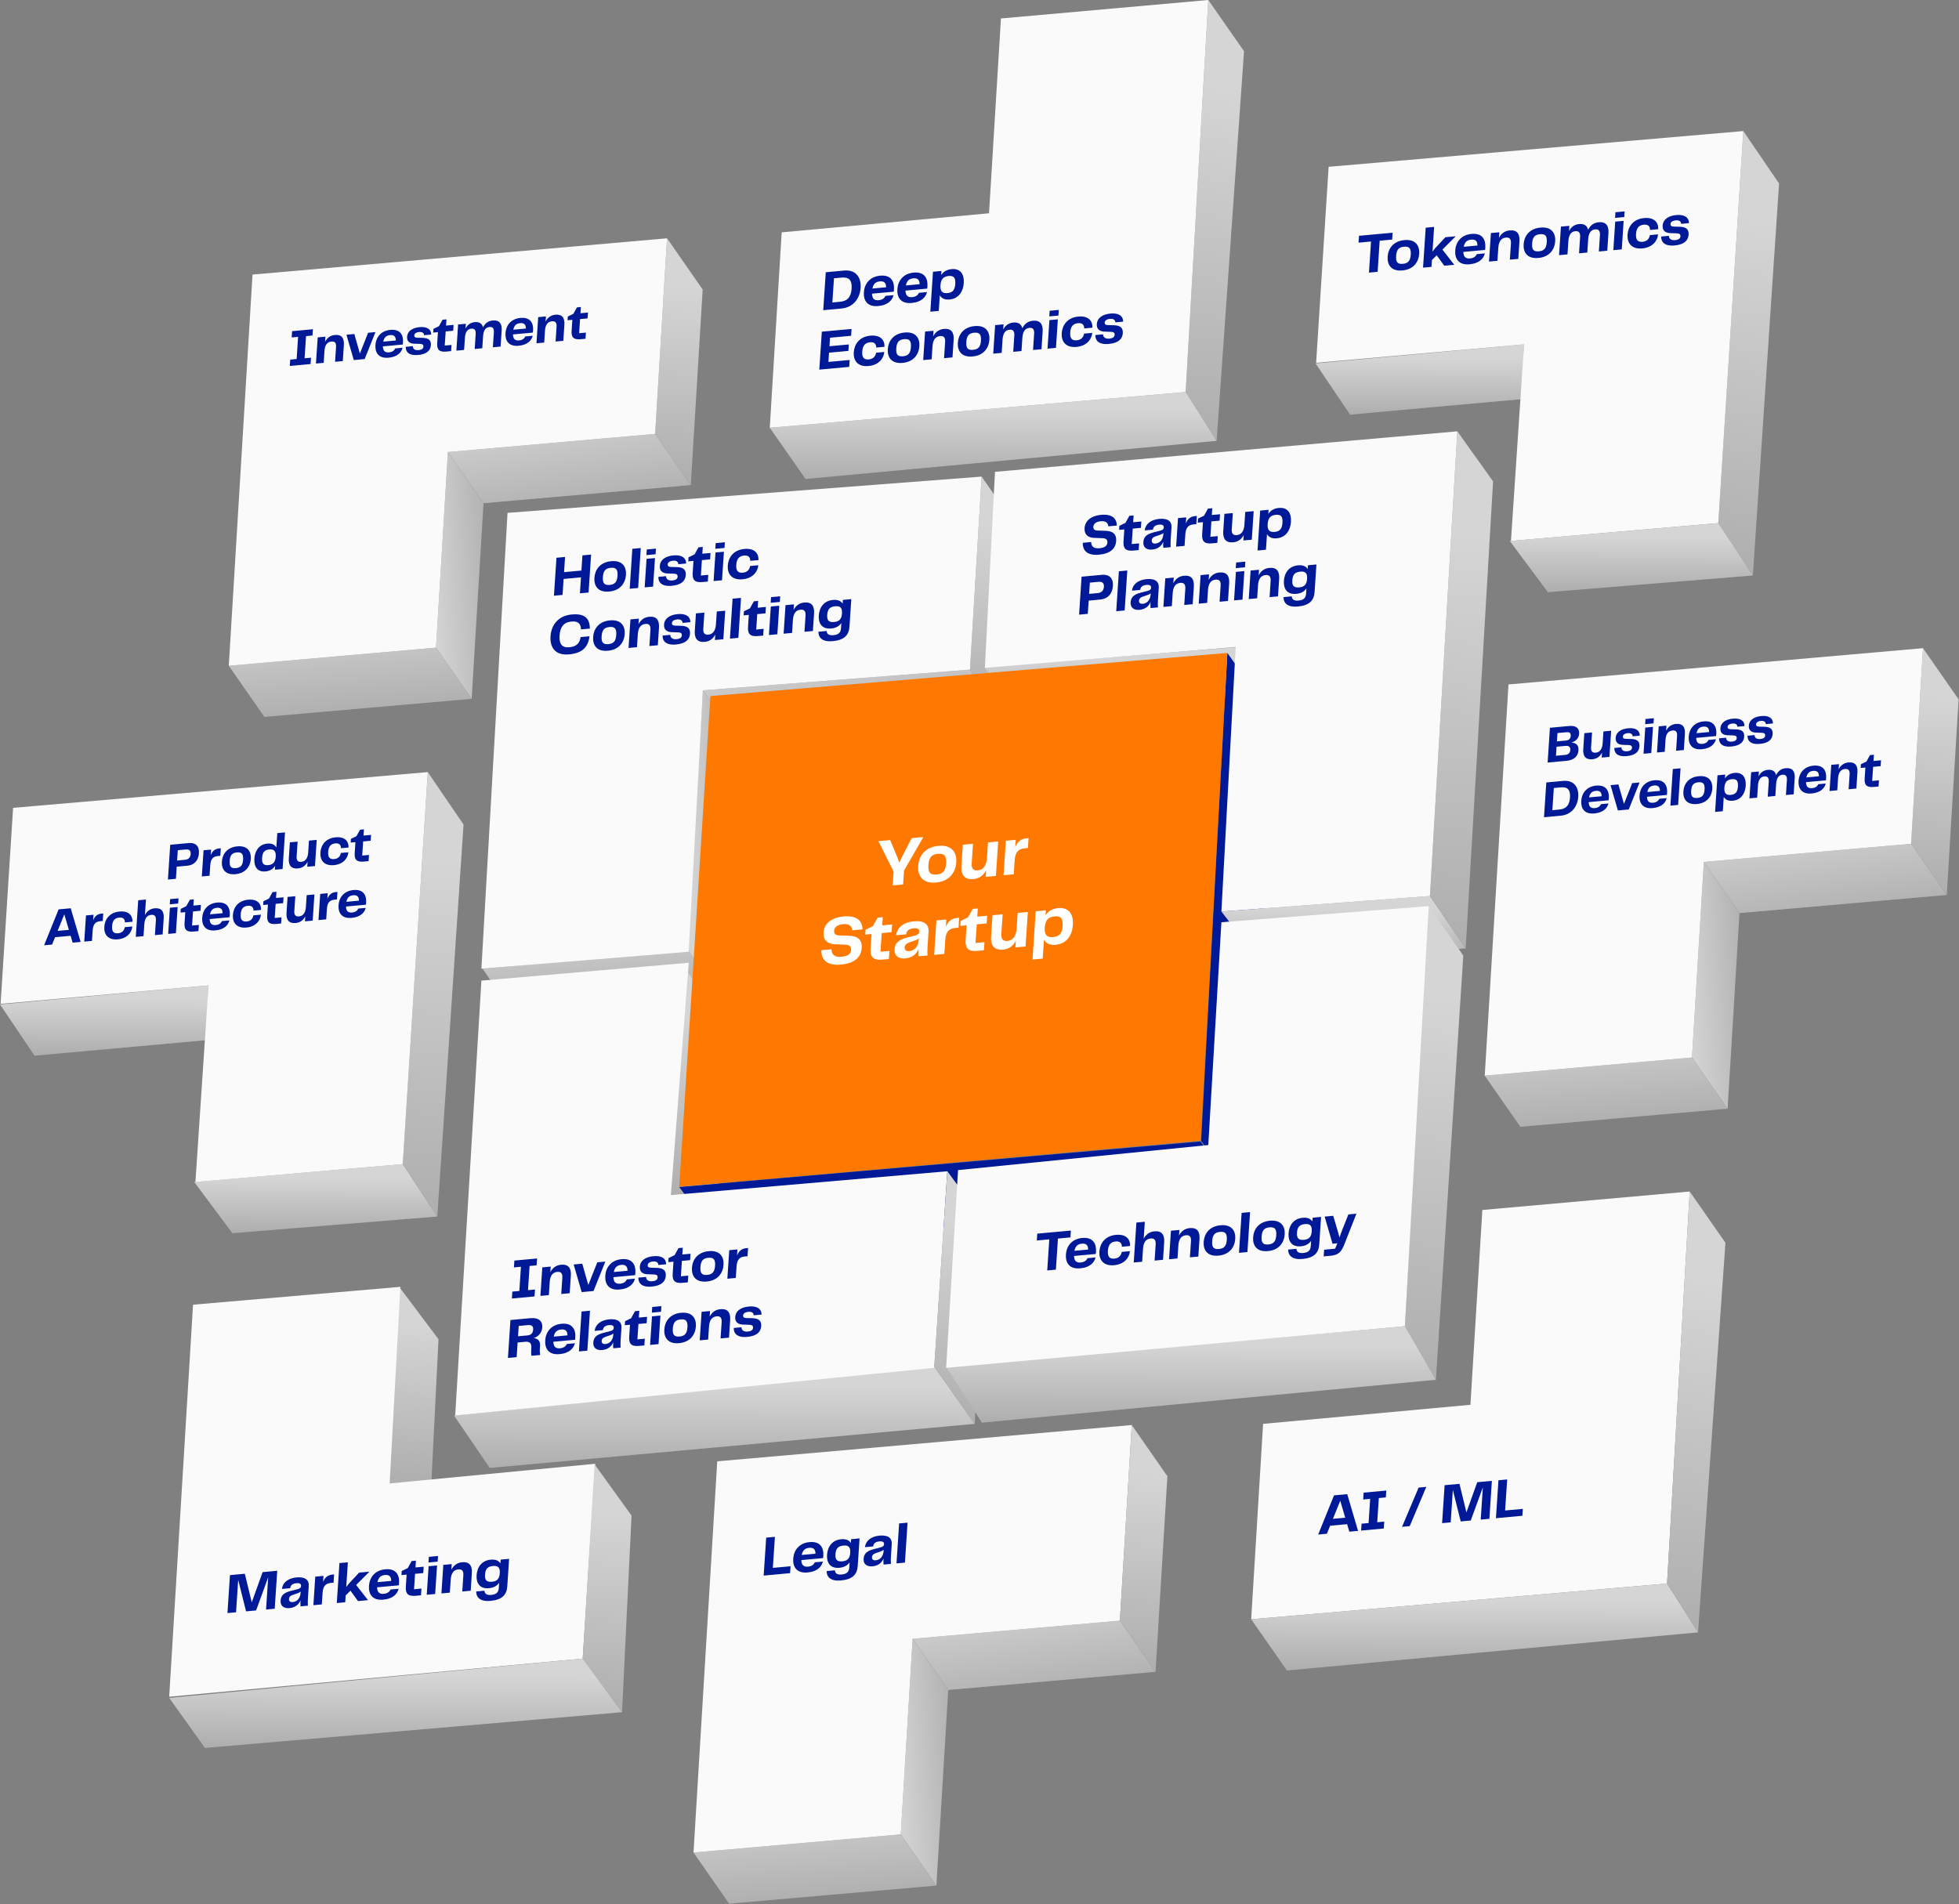 <svg xmlns:xlink="http://www.w3.org/1999/xlink" xmlns="http://www.w3.org/2000/svg" width="822" height="799" viewBox="0 0 822 799" fill="none"><rect x="0" y="0" width="822" height="799" fill="#808080" stroke="none"/><path d="M522 21.5L507 0L497.5 164.5L510.5 185L522 21.5Z" fill="url(#paint0_linear_1923_14882)"></path><path d="M338 201L323 179.5L497.5 164.5L510.5 185L338 201Z" fill="url(#paint1_linear_1923_14882)"></path><path d="M497.5 164.5L507 0L420 7.75L415 89.5L328 97.5L323 179.5L497.5 164.5Z" fill="url(#paint2_radial_1923_14882)"></path><path d="M354.138 113.536C359.3 113.062 361.395 116.583 361.117 120.773C360.838 124.988 358.245 128.987 353.083 129.461L345.435 130.164L346.49 114.239L354.138 113.536ZM352.462 126.638C355.712 126.34 357.117 124.497 357.341 121.12C357.566 117.72 356.361 116.188 353.135 116.485L349.932 116.779L349.26 126.933L352.462 126.638ZM368.724 125.977C370.278 125.834 371.135 125.089 371.528 124.172L374.922 123.861C374.46 125.807 372.793 128.031 368.491 128.426C363.831 128.855 362.262 126 362.486 122.623C362.716 119.151 364.913 116.093 369.335 115.686C373.852 115.271 375.33 118.063 375.106 121.44C375.082 121.799 375.06 122.134 374.995 122.402L365.889 123.239C365.953 125.494 367.028 126.133 368.724 125.977ZM369.224 118.077C367.527 118.233 366.477 119.019 366.056 121.081L371.815 120.552C371.817 118.743 370.993 117.914 369.224 118.077ZM382.775 124.686C384.328 124.543 385.185 123.798 385.578 122.881L388.972 122.57C388.511 124.516 386.843 126.74 382.541 127.135C377.881 127.564 376.312 124.709 376.536 121.332C376.766 117.86 378.964 114.802 383.385 114.395C387.902 113.98 389.38 116.772 389.156 120.149C389.132 120.508 389.11 120.843 389.045 121.111L379.939 121.948C380.004 124.203 381.078 124.842 382.775 124.686ZM383.274 116.786C381.577 116.942 380.528 117.728 380.106 119.79L385.866 119.261C385.867 117.452 385.043 116.623 383.274 116.786ZM399.298 112.933C403.218 112.573 404.625 115.347 404.397 118.796C404.172 122.196 402.374 125.313 398.454 125.673C396.399 125.862 395.089 125.197 394.341 123.933L393.908 130.47L390.371 130.795L391.482 114.032L395.019 113.707L394.905 115.431C395.828 114.037 397.243 113.122 399.298 112.933ZM397.563 122.994C399.809 122.788 400.673 121.59 400.836 119.123C401.001 116.632 400.285 115.603 398.039 115.81C395.792 116.016 394.784 117.251 394.622 119.694C394.46 122.137 395.316 123.2 397.563 122.994ZM347.607 151.878L356.522 151.059L356.33 153.956L343.782 155.109L344.837 139.184L357.313 138.038L357.122 140.912L348.28 141.724L348.043 145.292L356.169 144.546L355.99 147.252L347.864 147.998L347.607 151.878ZM358.241 147.83C358.463 144.478 360.575 141.285 365.211 140.859C369.346 140.479 371.225 142.591 371.125 145.528L367.684 145.844C367.663 144.37 366.915 143.463 365.099 143.63C363.187 143.806 361.979 144.821 361.802 147.503C361.623 150.209 362.663 150.994 364.575 150.819C366.463 150.645 367.373 149.467 367.611 148.017L371.053 147.7C370.795 150.509 368.645 153.206 364.439 153.592C359.779 154.02 358.019 151.183 358.241 147.83ZM378.723 152.28C373.967 152.717 372.304 149.847 372.526 146.494C372.745 143.189 374.811 139.977 379.566 139.54C384.346 139.1 385.984 141.997 385.766 145.277C385.546 148.606 383.502 151.84 378.723 152.28ZM376.085 146.191C375.909 148.849 376.756 149.699 378.907 149.502C381.081 149.302 382.051 148.285 382.228 145.626C382.404 142.968 381.557 142.118 379.382 142.318C377.232 142.515 376.261 143.533 376.085 146.191ZM396.038 138.026C399.168 137.738 400.359 139.486 400.151 142.623L399.664 149.975L396.127 150.3L396.578 143.499C396.705 141.583 395.943 140.891 394.485 141.025C392.597 141.198 391.466 142.493 391.277 145.342L390.917 150.778L387.38 151.103L388.173 139.13L391.71 138.805L391.555 141.151C392.428 139.453 393.863 138.226 396.038 138.026ZM408.107 149.58C403.351 150.017 401.688 147.147 401.91 143.794C402.129 140.489 404.195 137.277 408.951 136.84C413.73 136.4 415.368 139.297 415.15 142.577C414.93 145.906 412.886 149.14 408.107 149.58ZM405.469 143.491C405.293 146.149 406.14 146.999 408.291 146.802C410.465 146.602 411.435 145.585 411.612 142.926C411.788 140.268 410.941 139.418 408.766 139.618C406.616 139.815 405.646 140.833 405.469 143.491ZM433.428 134.59C436.463 134.312 437.702 136.054 437.494 139.191L437.007 146.543L433.47 146.868L433.923 140.019C434.042 138.223 433.381 137.451 431.947 137.583C430.155 137.747 429.167 139.028 428.978 141.878L428.618 147.314L425.153 147.633L425.606 140.784C425.725 138.987 425.064 138.215 423.63 138.347C421.838 138.512 420.85 139.792 420.661 142.642L420.301 148.078L416.764 148.403L417.557 136.43L421.094 136.105L420.95 138.284C421.769 136.685 423.127 135.537 425.207 135.346C427.334 135.15 428.558 136.038 428.966 137.761C429.792 136.043 431.181 134.797 433.428 134.59ZM440.274 132.771L440.431 130.401L444.279 130.047L444.121 132.418L440.274 132.771ZM439.543 146.31L440.336 134.336L443.873 134.011L443.08 145.985L439.543 146.31ZM445.506 139.812C445.728 136.459 447.84 133.266 452.476 132.84C456.611 132.46 458.49 134.573 458.391 137.509L454.949 137.826C454.928 136.352 454.18 135.445 452.364 135.611C450.452 135.787 449.245 136.803 449.067 139.485C448.888 142.191 449.928 142.976 451.84 142.8C453.728 142.627 454.638 141.448 454.876 139.998L458.318 139.682C458.061 142.49 455.91 145.187 451.704 145.574C447.044 146.002 445.284 143.165 445.506 139.812ZM459.622 140.586L462.848 140.289C462.868 141.43 463.668 142.261 465.46 142.096C467.062 141.949 467.648 141.348 467.703 140.509C467.751 139.791 467.451 139.295 466.124 139.25L463.47 139.161C461.242 139.08 460.102 137.995 460.236 135.983C460.412 133.325 462.741 131.873 465.919 131.581C469.146 131.285 471.237 132.354 471.277 134.968L468.003 135.269C467.949 134.298 467.254 133.672 465.772 133.808C464.242 133.949 463.583 134.581 463.532 135.347C463.493 135.946 463.771 136.396 464.957 136.43L467.447 136.487C470.268 136.585 471.262 137.707 471.121 139.838C470.965 142.185 469.376 143.95 465.265 144.328C461.011 144.718 459.543 142.854 459.622 140.586Z" fill="#001996"></path><path d="M407 281L421.86 303.56L426.84 221.48L411.89 200L407 281Z" fill="url(#paint3_linear_1923_14882)"></path><path d="M187.939 189.69L202.889 211.17L289.859 203.56L274.899 182.08L187.939 189.69Z" fill="url(#paint4_linear_1923_14882)"></path><path d="M274.9 182.08L289.86 203.56L294.84 121.48L279.89 100L274.9 182.08Z" fill="url(#paint5_linear_1923_14882)"></path><path d="M182.961 271.77L197.911 293.25L202.891 211.17L187.941 189.69L182.961 271.77Z" fill="url(#paint6_linear_1923_14882)"></path><path d="M96 279.38L110.95 300.85L197.91 293.25L182.96 271.77L96 279.38Z" fill="url(#paint7_linear_1923_14882)"></path><path d="M97.5 517.5L81.5 496L169 488.5L183.5 510.5L97.5 517.5Z" fill="url(#paint8_linear_1923_14882)"></path><path d="M184 562L167.5 540L163 622.5L181 622L184 562Z" fill="url(#paint9_linear_1923_14882)"></path><path d="M427.5 298.5L413 280L519.5 271.5L518.5 292.5L427.5 298.5Z" fill="url(#paint10_linear_1923_14882)"></path><path d="M534 300.846L515 274L504 478.778L523.375 505L534 300.846Z" fill="#001996"></path><path d="M529 404L512.5 382.5L600 376L615 398L529 404Z" fill="url(#paint11_linear_1923_14882)"></path><path d="M205.5 616L190.5 594L392 573.5L409 597.5L205.5 616Z" fill="url(#paint12_linear_1923_14882)"></path><path d="M566.5 174L552 152.5L639.5 144.5L638.5 167.5L566.5 174Z" fill="url(#paint13_linear_1923_14882)"></path><path d="M746.5 77L731.5 55L721 219.5L735.5 241.5L746.5 77Z" fill="url(#paint14_linear_1923_14882)"></path><path d="M194.5 346L179.5 324L169 488.5L183.5 510.5L194.5 346Z" fill="url(#paint15_linear_1923_14882)"></path><path d="M614 401L599 379.5L589.5 556.5L602.5 579L614 401Z" fill="url(#paint16_linear_1923_14882)"></path><path d="M71 712L81 547.5L168 540L163.5 622.5L249.75 614.25L244.5 696L71 712Z" fill="url(#paint17_radial_1923_14882)"></path><path d="M265 636L249.5 614.5L244.5 696L261 718.5L265 636Z" fill="url(#paint18_linear_1923_14882)"></path><path d="M86 733.5L71 712.5L244.5 696L261 718.5L86 733.5Z" fill="url(#paint19_linear_1923_14882)"></path><path d="M105.96 115.22L96 279.38L182.96 271.77L187.94 189.69L274.9 182.08L279.89 100L105.96 115.22Z" fill="url(#paint20_radial_1923_14882)"></path><path d="M294.939 289.69L309.889 311.17L420.5 301.5L407 281L294.939 289.69Z" fill="url(#paint21_linear_1923_14882)"></path><path d="M287.961 398.77L302.911 420.25L309.891 311.17L294.941 289.69L287.961 398.77Z" fill="url(#paint22_linear_1923_14882)"></path><path d="M202.5 406.5L216.95 427.85L303.91 420.25L288.96 398.77L202.5 406.5Z" fill="url(#paint23_linear_1923_14882)"></path><path d="M212.961 215.22L202 406.5L288.96 399.39L294.941 289.69L407 281L411.891 200L212.961 215.22Z" fill="url(#paint24_radial_1923_14882)"></path><path d="M305 430L288.5 408L280 505.5L301 505L305 430Z" fill="url(#paint25_linear_1923_14882)"></path><path d="M14.5 443L0 421.5L87.5 413.5L86.5 436.5L14.5 443Z" fill="url(#paint26_linear_1923_14882)"></path><path d="M179.5 324L5.5 339L0.25 421.25L87.5 413.5L82 496L169 488.5L179.5 324Z" fill="url(#paint27_radial_1923_14882)"></path><path d="M382.941 687.69L397.891 709.17L484.861 701.56L469.901 680.08L382.941 687.69Z" fill="url(#paint28_linear_1923_14882)"></path><path d="M377.961 769.77L392.911 791.25L397.891 709.17L382.941 687.69L377.961 769.77Z" fill="url(#paint29_linear_1923_14882)"></path><path d="M291 777.38L305.95 798.85L392.91 791.25L377.96 769.77L291 777.38Z" fill="url(#paint30_linear_1923_14882)"></path><path d="M304.314 524L285 498.11L503.686 479L523 504.89L304.314 524Z" fill="#001996"></path><path d="M515 274L298.089 292.095L285 498L503.78 478.657L515 274Z" fill="#FF7800"></path><path d="M382.567 351.69L387.447 351.241L379.338 365.331L378.953 371.147L374.564 371.551L374.949 365.734L368.59 352.974L373.499 352.523L376.204 358.918C376.595 359.946 376.988 360.945 377.322 361.979C377.855 360.866 378.386 359.782 378.948 358.666L382.567 351.69ZM392.75 370.34C387.003 370.868 384.994 367.4 385.262 363.349C385.527 359.356 388.023 355.474 393.77 354.946C399.545 354.415 401.524 357.914 401.261 361.879C400.995 365.901 398.526 369.809 392.75 370.34ZM389.563 362.982C389.351 366.194 390.373 367.222 392.972 366.983C395.6 366.742 396.772 365.512 396.985 362.3C397.198 359.088 396.175 358.061 393.547 358.302C390.948 358.541 389.776 359.77 389.563 362.982ZM414.565 353.495L418.839 353.102L417.881 367.57L413.607 367.963L413.791 365.185C412.767 367.206 411.064 368.657 408.465 368.896C404.681 369.243 403.158 367.111 403.409 363.321L403.996 354.466L408.27 354.073L407.725 362.291C407.574 364.577 408.523 365.41 410.343 365.243C412.48 365.047 413.913 363.333 414.13 360.063L414.565 353.495ZM430.642 351.788L431.595 351.7L431.318 355.867L429.903 355.997C427.045 356.26 425.959 357.912 425.743 361.182L425.365 366.883L421.091 367.275L422.049 352.807L426.208 352.425L426.003 355.521C426.832 353.403 428.216 352.01 430.642 351.788ZM344.63 398.747L348.904 398.354C348.884 400.398 350.055 401.786 353.087 401.507C356.003 401.239 357.024 400.139 357.125 398.605C357.221 397.158 356.404 396.486 354.716 396.411L350.507 396.251C347.126 396.159 345.345 394.453 345.556 391.27C345.786 387.798 348.55 385.07 353.95 384.574C359.697 384.046 361.881 386.606 361.886 390L357.583 390.395C357.471 388.622 356.277 387.582 353.735 387.815C351.396 388.03 350.091 389.099 349.992 390.604C349.917 391.732 350.525 392.51 352.102 392.538L356.084 392.661C359.954 392.737 361.795 394.408 361.572 397.765C361.321 401.556 358.819 404.23 352.812 404.782C346.488 405.363 344.543 402.235 344.63 398.747ZM370.267 402.689C366.166 403.066 365.07 401.413 365.298 397.969L365.697 391.95L363.069 392.192L363.205 390.137L366.26 388.649L368.248 385.072L370.413 384.873L370.185 388.317L374.344 387.935L374.129 391.176L369.971 391.558L369.453 399.37L373.207 399.026L372.981 402.44L370.267 402.689ZM379.863 402.182C376.947 402.45 375.177 401.002 375.349 398.397C375.503 396.082 376.613 394.485 380.381 393.506L383.827 392.614C385.17 392.26 385.657 391.842 385.713 391.003C385.78 389.99 385.246 389.377 383.312 389.555C381.348 389.736 380.372 390.602 380.217 392.083L376.029 392.468C376.35 389.361 379.031 387.015 383.421 386.612C387.81 386.208 389.822 387.893 389.619 390.96L389.205 397.21C389.115 398.57 389.125 399.72 389.187 400.951L385.462 401.293C385.381 400.352 385.357 399.405 385.436 398.218C384.639 400.276 382.809 401.911 379.863 402.182ZM381.501 399.126C383.753 398.919 385.306 397.137 385.485 394.446L385.527 393.81C384.742 394.399 384.006 394.668 383.098 394.953L381.865 395.354C380.31 395.871 379.667 396.476 379.594 397.576C379.518 398.733 380.346 399.232 381.501 399.126ZM401.519 385.207L402.472 385.12L402.196 389.287L400.781 389.417C397.922 389.68 396.837 391.332 396.62 394.602L396.242 400.303L391.968 400.695L392.927 386.227L397.085 385.845L396.88 388.941C397.709 386.823 399.093 385.43 401.519 385.207ZM410.143 399.025C406.043 399.402 404.947 397.748 405.175 394.305L405.574 388.286L402.946 388.528L403.082 386.473L406.137 384.984L408.124 381.408L410.29 381.209L410.062 384.653L414.221 384.27L414.006 387.511L409.848 387.893L409.33 395.706L413.084 395.361L412.858 398.776L410.143 399.025ZM427.012 383.095L431.286 382.702L430.327 397.171L426.053 397.563L426.237 394.786C425.214 396.807 423.51 398.257 420.911 398.496C417.128 398.844 415.604 396.712 415.856 392.921L416.442 384.066L420.716 383.674L420.172 391.892C420.02 394.178 420.97 395.011 422.789 394.843C424.926 394.647 426.36 392.934 426.576 389.664L427.012 383.095ZM444.024 381.072C448.76 380.637 450.461 383.989 450.185 388.156C449.913 392.265 447.74 396.031 443.004 396.466C440.521 396.694 438.938 395.891 438.035 394.363L437.511 402.263L433.237 402.655L434.579 382.4L438.853 382.007L438.715 384.09C439.831 382.406 441.541 381.3 444.024 381.072ZM441.927 393.229C444.642 392.979 445.685 391.532 445.882 388.551C446.082 385.542 445.217 384.298 442.502 384.548C439.788 384.797 438.569 386.29 438.374 389.241C438.178 392.193 439.213 393.478 441.927 393.229Z" fill="white"></path><path d="M714.939 361.69L729.889 383.17L816.859 375.56L801.899 354.08L714.939 361.69Z" fill="url(#paint31_linear_1923_14882)"></path><path d="M801.9 354.08L816.86 375.56L821.84 293.48L806.89 272L801.9 354.08Z" fill="url(#paint32_linear_1923_14882)"></path><path d="M709.961 443.77L724.911 465.25L729.891 383.17L714.941 361.69L709.961 443.77Z" fill="url(#paint33_linear_1923_14882)"></path><path d="M623 451.38L637.95 472.85L724.91 465.25L709.96 443.77L623 451.38Z" fill="url(#paint34_linear_1923_14882)"></path><path d="M244.388 233.055L248.021 232.721L246.966 248.646L243.333 248.98L243.777 242.275L236.488 242.945L236.044 249.65L232.435 249.981L233.49 234.056L237.099 233.725L236.677 240.095L243.966 239.425L244.388 233.055ZM255.612 248.233C250.856 248.67 249.193 245.8 249.416 242.447C249.634 239.142 251.7 235.93 256.456 235.493C261.236 235.053 262.873 237.95 262.656 241.23C262.435 244.559 260.392 247.793 255.612 248.233ZM252.975 242.144C252.799 244.802 253.645 245.652 255.796 245.455C257.971 245.255 258.941 244.237 259.117 241.579C259.293 238.921 258.447 238.071 256.272 238.27C254.121 238.468 253.151 239.485 252.975 242.144ZM264.223 247.061L265.333 230.297L268.87 229.972L267.76 246.736L264.223 247.061ZM271.232 232.945L271.389 230.574L275.237 230.22L275.08 232.591L271.232 232.945ZM270.501 246.484L271.294 234.51L274.831 234.185L274.038 246.159L270.501 246.484ZM276.25 242.076L279.476 241.779C279.496 242.92 280.296 243.751 282.088 243.586C283.69 243.439 284.276 242.838 284.331 242C284.379 241.281 284.079 240.785 282.752 240.74L280.097 240.651C277.87 240.57 276.73 239.485 276.864 237.473C277.04 234.815 279.369 233.363 282.547 233.071C285.774 232.775 287.864 233.844 287.905 236.459L284.631 236.76C284.576 235.789 283.881 235.162 282.4 235.298C280.87 235.439 280.211 236.071 280.16 236.837C280.12 237.436 280.399 237.886 281.585 237.92L284.075 237.977C286.895 238.075 287.89 239.197 287.749 241.329C287.593 243.675 286.004 245.44 281.893 245.818C277.639 246.209 276.171 244.344 276.25 242.076ZM294.762 244.254C291.368 244.566 290.461 243.198 290.65 240.348L290.98 235.367L288.805 235.567L288.917 233.866L291.446 232.634L293.091 229.675L294.883 229.51L294.694 232.36L298.136 232.044L297.958 234.726L294.517 235.042L294.088 241.508L297.195 241.222L297.008 244.048L294.762 244.254ZM300.149 230.288L300.306 227.917L304.154 227.563L303.997 229.934L300.149 230.288ZM299.418 243.827L300.212 231.853L303.749 231.528L302.955 243.502L299.418 243.827ZM305.381 237.328C305.603 233.976 307.715 230.782 312.352 230.356C316.486 229.977 318.365 232.089 318.266 235.026L314.824 235.342C314.803 233.868 314.056 232.961 312.239 233.128C310.327 233.303 309.12 234.319 308.942 237.001C308.763 239.707 309.804 240.492 311.716 240.316C313.604 240.143 314.513 238.964 314.752 237.514L318.193 237.198C317.936 240.007 315.786 242.703 311.579 243.09C306.919 243.518 305.159 240.681 305.381 237.328ZM238.762 274.598C232.787 275.147 230.702 271.483 230.998 267.005C231.29 262.598 233.92 258.406 239.895 257.857C245.367 257.354 247.438 259.449 247.508 263.774L243.779 264.117C243.72 261.79 242.685 260.552 239.746 260.822C236.543 261.116 235.035 263.087 234.798 266.656C234.565 270.176 235.734 271.901 238.912 271.609C241.971 271.328 243.257 269.853 243.613 267.345L247.365 267C246.726 271.629 244.378 274.082 238.762 274.598ZM255.08 273.075C250.324 273.512 248.661 270.642 248.883 267.289C249.102 263.985 251.168 260.772 255.924 260.335C260.704 259.896 262.341 262.792 262.124 266.073C261.903 269.401 259.86 272.636 255.08 273.075ZM252.443 266.986C252.267 269.644 253.113 270.495 255.264 270.297C257.439 270.097 258.409 269.08 258.585 266.422C258.761 263.764 257.915 262.913 255.74 263.113C253.589 263.31 252.619 264.328 252.443 266.986ZM272.395 258.821C275.526 258.534 276.716 260.281 276.509 263.418L276.022 270.77L272.485 271.095L272.935 264.294C273.062 262.378 272.3 261.686 270.842 261.82C268.954 261.994 267.823 263.288 267.635 266.138L267.274 271.574L263.737 271.899L264.531 259.925L268.068 259.6L267.912 261.947C268.785 260.248 270.22 259.021 272.395 258.821ZM278.028 266.706L281.255 266.409C281.274 267.55 282.074 268.381 283.867 268.216C285.468 268.069 286.054 267.468 286.11 266.63C286.157 265.911 285.857 265.415 284.53 265.371L281.876 265.281C279.648 265.2 278.509 264.115 278.642 262.103C278.818 259.445 281.147 257.993 284.326 257.701C287.552 257.405 289.643 258.474 289.683 261.089L286.409 261.39C286.355 260.419 285.66 259.792 284.178 259.928C282.649 260.069 281.989 260.701 281.938 261.467C281.899 262.066 282.178 262.516 283.363 262.55L285.853 262.607C288.674 262.705 289.668 263.827 289.527 265.959C289.372 268.306 287.782 270.07 283.671 270.448C279.417 270.839 277.949 268.974 278.028 266.706ZM300.767 256.595L304.304 256.27L303.511 268.244L299.974 268.569L300.126 266.27C299.279 267.943 297.87 269.143 295.719 269.341C292.588 269.629 291.327 267.864 291.535 264.727L292.02 257.399L295.557 257.074L295.107 263.875C294.981 265.767 295.767 266.456 297.273 266.318C299.041 266.155 300.228 264.737 300.407 262.031L300.767 256.595ZM306.285 267.989L307.395 251.226L310.932 250.901L309.822 267.664L306.285 267.989ZM317.989 266.914C314.595 267.226 313.688 265.857 313.877 263.007L314.207 258.026L312.032 258.226L312.144 256.526L314.673 255.294L316.318 252.334L318.11 252.169L317.921 255.019L321.363 254.703L321.185 257.385L317.744 257.701L317.315 264.167L320.422 263.881L320.235 266.707L317.989 266.914ZM323.376 252.947L323.533 250.576L327.381 250.222L327.224 252.593L323.376 252.947ZM322.645 266.486L323.439 254.512L326.976 254.187L326.183 266.161L322.645 266.486ZM337.465 252.842C340.595 252.555 341.786 254.302 341.578 257.439L341.091 264.791L337.554 265.116L338.005 258.315C338.132 256.399 337.37 255.707 335.912 255.841C334.024 256.015 332.893 257.309 332.704 260.159L332.344 265.595L328.807 265.92L329.6 253.946L333.137 253.621L332.982 255.968C333.854 254.269 335.29 253.042 337.465 252.842ZM353.671 251.734L357.208 251.409L356.446 262.904C356.204 266.568 354.24 268.605 349.388 269.051C345.301 269.426 343.392 267.769 343.402 265.102L346.868 264.784C346.93 265.992 347.713 266.729 349.696 266.547C351.776 266.356 352.757 265.528 352.882 263.636L353.027 261.457C352.133 262.753 350.75 263.546 348.743 263.731C344.847 264.089 343.352 261.56 343.569 258.279C343.791 254.927 345.64 252.115 349.536 251.757C351.544 251.573 352.834 252.168 353.566 253.315L353.671 251.734ZM350.039 261.017C352.238 260.815 353.144 259.685 353.293 257.434C353.444 255.159 352.676 254.206 350.477 254.408C348.23 254.614 347.262 255.608 347.103 258.002C346.945 260.397 347.793 261.224 350.039 261.017Z" fill="#001996"></path><path d="M116.326 659.155L115.271 675.08L111.639 675.413L112.535 661.883L107.456 675.798L103.25 676.184L99.945 662.969L99.044 676.571L95.435 676.902L96.49 660.977L102.728 660.404L105.639 672.394L110.184 659.719L116.326 659.155ZM121.476 674.819C119.062 675.041 117.598 673.842 117.74 671.687C117.867 669.771 118.786 668.449 121.904 667.639L124.756 666.901C125.868 666.608 126.271 666.262 126.317 665.567C126.373 664.729 125.931 664.222 124.33 664.37C122.705 664.519 121.897 665.236 121.768 666.461L118.303 666.78C118.568 664.209 120.787 662.267 124.42 661.934C128.053 661.6 129.718 662.994 129.55 665.532L129.207 670.705C129.133 671.83 129.141 672.782 129.192 673.801L126.109 674.084C126.042 673.305 126.023 672.521 126.088 671.539C125.429 673.242 123.914 674.595 121.476 674.819ZM122.831 672.29C124.695 672.119 125.981 670.644 126.128 668.417L126.163 667.89C125.513 668.379 124.905 668.601 124.153 668.837L123.133 669.168C121.846 669.596 121.314 670.097 121.253 671.007C121.19 671.965 121.875 672.378 122.831 672.29ZM139.398 660.771L140.187 660.699L139.958 664.147L138.787 664.255C136.421 664.472 135.523 665.84 135.344 668.546L135.031 673.264L131.494 673.589L132.287 661.615L135.729 661.299L135.559 663.861C136.245 662.108 137.39 660.956 139.398 660.771ZM150.21 671.869L147.056 667.494L145.047 669.487L144.857 672.361L141.32 672.686L142.43 655.923L145.967 655.598L145.28 665.967C145.725 665.355 146.191 664.765 146.628 664.272L150.693 659.924L154.923 659.535L154.917 659.631L149.447 665.108L154.417 671.483L150.21 671.869ZM161.062 668.825C162.615 668.682 163.472 667.937 163.865 667.02L167.259 666.709C166.798 668.655 165.13 670.879 160.828 671.274C156.168 671.703 154.599 668.848 154.823 665.471C155.053 661.999 157.251 658.941 161.672 658.534C166.189 658.119 167.667 660.911 167.443 664.288C167.419 664.647 167.397 664.982 167.332 665.25L158.226 666.087C158.291 668.342 159.365 668.981 161.062 668.825ZM161.561 660.925C159.864 661.081 158.815 661.867 158.393 663.929L164.153 663.4C164.154 661.591 163.33 660.762 161.561 660.925ZM174.402 669.646C171.009 669.958 170.102 668.59 170.29 665.74L170.62 660.759L168.446 660.959L168.558 659.258L171.087 658.026L172.732 655.067L174.524 654.902L174.335 657.752L177.777 657.435L177.599 660.117L174.158 660.434L173.729 666.9L176.836 666.614L176.649 669.44L174.402 669.646ZM179.79 655.679L179.947 653.309L183.795 652.955L183.638 655.326L179.79 655.679ZM179.059 669.218L179.852 657.245L183.39 656.92L182.596 668.893L179.059 669.218ZM193.878 655.575C197.009 655.287 198.2 657.034 197.992 660.172L197.505 667.523L193.968 667.848L194.418 661.047C194.545 659.132 193.784 658.44 192.326 658.574C190.438 658.747 189.307 660.041 189.118 662.891L188.758 668.327L185.221 668.652L186.014 656.678L189.551 656.353L189.396 658.7C190.268 657.002 191.703 655.775 193.878 655.575ZM210.085 654.467L213.622 654.142L212.86 665.636C212.617 669.3 210.653 671.337 205.802 671.783C201.715 672.159 199.806 670.501 199.816 667.835L203.282 667.516C203.344 668.724 204.127 669.462 206.11 669.28C208.189 669.088 209.171 668.26 209.296 666.369L209.44 664.189C208.547 665.485 207.164 666.279 205.157 666.463C201.261 666.821 199.766 664.293 199.983 661.012C200.205 657.659 202.054 654.848 205.95 654.49C207.957 654.305 209.248 654.901 209.98 656.047L210.085 654.467ZM206.453 663.75C208.652 663.548 209.558 662.417 209.707 660.166C209.858 657.891 209.089 656.938 206.891 657.14C204.644 657.347 203.676 658.34 203.517 660.735C203.358 663.13 204.206 663.956 206.453 663.75Z" fill="#001996"></path><path d="M131.112 140.798L128.418 141.045L127.801 150.353L130.496 150.105L130.32 152.761L121.6 153.563L121.776 150.906L124.471 150.659L125.088 141.351L122.393 141.599L122.567 138.965L131.287 138.163L131.112 140.798ZM140.512 140.567C143.382 140.303 144.473 141.905 144.283 144.78L143.836 151.519L140.594 151.817L141.007 145.583C141.123 143.827 140.425 143.193 139.088 143.316C137.358 143.475 136.321 144.661 136.148 147.273L135.818 152.256L132.576 152.554L133.303 141.578L136.545 141.28L136.403 143.432C137.202 141.874 138.518 140.75 140.512 140.567ZM154.458 139.634L157.547 139.351L153.007 150.677L148.451 151.095L145.366 140.47L148.674 140.166L151.006 148.352L154.458 139.634ZM163.252 147.859C164.676 147.728 165.462 147.045 165.822 146.205L168.933 145.919C168.51 147.703 166.982 149.742 163.038 150.104C158.766 150.497 157.328 147.88 157.533 144.784C157.744 141.601 159.759 138.798 163.812 138.426C167.952 138.045 169.307 140.604 169.102 143.7C169.08 144.029 169.06 144.336 169 144.582L160.653 145.349C160.712 147.416 161.697 148.002 163.252 147.859ZM163.71 140.617C162.155 140.76 161.192 141.481 160.806 143.371L166.086 142.886C166.087 141.228 165.331 140.468 163.71 140.617ZM170.258 145.535L173.215 145.264C173.233 146.309 173.966 147.071 175.609 146.92C177.077 146.785 177.615 146.234 177.665 145.466C177.709 144.807 177.434 144.352 176.218 144.311L173.784 144.229C171.743 144.155 170.698 143.16 170.82 141.316C170.982 138.88 173.116 137.549 176.03 137.281C178.988 137.009 180.904 137.99 180.941 140.386L177.94 140.662C177.89 139.772 177.253 139.198 175.895 139.323C174.493 139.452 173.888 140.031 173.842 140.733C173.805 141.282 174.061 141.695 175.148 141.726L177.431 141.778C180.016 141.868 180.928 142.897 180.798 144.85C180.656 147.002 179.198 148.619 175.43 148.965C171.531 149.324 170.185 147.615 170.258 145.535ZM187.227 147.532C184.116 147.818 183.284 146.564 183.457 143.951L183.76 139.385L181.766 139.569L181.869 138.01L184.187 136.881L185.695 134.168L187.338 134.017L187.165 136.629L190.32 136.339L190.157 138.798L187.002 139.088L186.61 145.015L189.458 144.753L189.286 147.343L187.227 147.532ZM206.771 134.478C209.553 134.223 210.688 135.82 210.498 138.696L210.051 145.435L206.809 145.733L207.225 139.455C207.334 137.808 206.728 137.101 205.413 137.221C203.77 137.372 202.865 138.546 202.692 141.159L202.362 146.142L199.185 146.434L199.601 140.155C199.71 138.509 199.104 137.801 197.789 137.922C196.146 138.073 195.241 139.247 195.068 141.859L194.738 146.842L191.495 147.14L192.222 136.164L195.465 135.866L195.332 137.864C196.083 136.399 197.328 135.346 199.234 135.171C201.184 134.992 202.306 135.805 202.68 137.385C203.438 135.81 204.711 134.668 206.771 134.478ZM217.829 142.844C219.253 142.713 220.038 142.03 220.399 141.19L223.51 140.904C223.087 142.688 221.558 144.727 217.615 145.089C213.343 145.482 211.905 142.865 212.11 139.77C212.321 136.587 214.336 133.783 218.388 133.411C222.529 133.03 223.884 135.59 223.679 138.685C223.657 139.014 223.637 139.321 223.577 139.567L215.23 140.334C215.289 142.401 216.273 142.987 217.829 142.844ZM218.287 135.602C216.731 135.745 215.769 136.466 215.383 138.356L220.662 137.871C220.663 136.213 219.908 135.453 218.287 135.602ZM233.042 132.064C235.912 131.801 237.003 133.402 236.813 136.278L236.366 143.017L233.124 143.315L233.537 137.081C233.653 135.325 232.955 134.691 231.619 134.813C229.888 134.972 228.851 136.159 228.678 138.771L228.348 143.754L225.106 144.052L225.833 133.076L229.075 132.778L228.933 134.929C229.733 133.372 231.048 132.248 233.042 132.064ZM243.622 142.35C240.511 142.636 239.68 141.382 239.853 138.769L240.155 134.203L238.161 134.387L238.265 132.828L240.582 131.699L242.09 128.986L243.733 128.835L243.56 131.447L246.715 131.157L246.552 133.616L243.397 133.906L243.005 139.833L245.853 139.571L245.681 142.161L243.622 142.35Z" fill="#001996"></path><path d="M191 594L202 411.5L289 404L281.5 501.5L397.5 491.5L392 574L191 594Z" fill="url(#paint35_radial_1923_14882)"></path><path d="M413 512.5L397.5 491.5L392 573.5L409 597.5L413 512.5Z" fill="url(#paint36_linear_1923_14882)"></path><path d="M225.159 530.977L222.22 531.247L221.547 541.401L224.486 541.131L224.295 544.028L214.783 544.902L214.975 542.005L217.914 541.735L218.587 531.581L215.647 531.851L215.838 528.977L225.349 528.103L225.159 530.977ZM235.413 530.725C238.544 530.437 239.735 532.184 239.527 535.322L239.04 542.673L235.503 542.998L235.953 536.197C236.08 534.282 235.318 533.59 233.861 533.724C231.972 533.897 230.842 535.191 230.653 538.041L230.293 543.477L226.756 543.802L227.549 531.828L231.086 531.503L230.93 533.85C231.803 532.152 233.238 530.925 235.413 530.725ZM250.627 529.708L253.997 529.398L249.045 541.754L244.074 542.211L240.709 530.619L244.317 530.288L246.861 539.218L250.627 529.708ZM260.221 538.68C261.774 538.537 262.631 537.792 263.025 536.875L266.418 536.564C265.957 538.51 264.289 540.734 259.987 541.129C255.327 541.558 253.758 538.703 253.982 535.326C254.212 531.854 256.41 528.796 260.831 528.389C265.348 527.974 266.826 530.766 266.603 534.143C266.579 534.502 266.557 534.837 266.491 535.105L257.386 535.942C257.45 538.197 258.524 538.836 260.221 538.68ZM260.721 530.78C259.024 530.936 257.974 531.722 257.552 533.784L263.312 533.255C263.313 531.446 262.489 530.617 260.721 530.78ZM267.863 536.145L271.09 535.849C271.109 536.989 271.909 537.82 273.702 537.656C275.303 537.509 275.889 536.907 275.945 536.069C275.992 535.351 275.692 534.855 274.365 534.81L271.711 534.721C269.483 534.64 268.344 533.554 268.477 531.543C268.653 528.885 270.982 527.433 274.161 527.141C277.387 526.844 279.478 527.914 279.518 530.528L276.244 530.829C276.19 529.858 275.495 529.232 274.013 529.368C272.483 529.508 271.824 530.14 271.773 530.907C271.734 531.505 272.013 531.956 273.198 531.99L275.688 532.046C278.509 532.144 279.503 533.267 279.362 535.398C279.207 537.745 277.617 539.51 273.506 539.887C269.252 540.278 267.784 538.414 267.863 536.145ZM286.375 538.324C282.981 538.636 282.074 537.267 282.263 534.417L282.593 529.436L280.418 529.636L280.531 527.936L283.059 526.704L284.704 523.744L286.496 523.58L286.308 526.429L289.749 526.113L289.572 528.795L286.13 529.111L285.702 535.577L288.809 535.292L288.621 538.118L286.375 538.324ZM296.541 537.771C291.785 538.208 290.122 535.338 290.345 531.985C290.563 528.68 292.629 525.468 297.385 525.031C302.165 524.591 303.802 527.488 303.585 530.768C303.364 534.097 301.321 537.331 296.541 537.771ZM293.904 531.682C293.728 534.34 294.574 535.19 296.725 534.993C298.9 534.793 299.87 533.775 300.046 531.117C300.222 528.459 299.376 527.609 297.201 527.808C295.05 528.006 294.08 529.024 293.904 531.682ZM313.103 523.777L313.891 523.704L313.663 527.153L312.492 527.26C310.126 527.478 309.227 528.846 309.048 531.552L308.736 536.269L305.199 536.594L305.992 524.621L309.433 524.304L309.264 526.867C309.95 525.114 311.095 523.961 313.103 523.777ZM226.603 564.754L226.532 565.831C226.445 567.149 226.541 567.854 226.657 568.605L223.024 568.939C222.871 568.381 222.809 567.53 222.896 566.213L222.952 565.375C223.071 563.579 222.046 562.911 220.469 563.056L217.194 563.357L216.787 569.512L213.13 569.848L214.185 553.923L222.574 553.152C226.087 552.829 227.714 554.441 227.543 557.027C227.394 559.278 225.86 560.919 223.945 561.499C225.543 561.757 226.756 562.455 226.603 564.754ZM221.287 560.387C222.936 560.235 223.61 559.388 223.708 557.903C223.797 556.562 223.151 555.907 221.574 556.052L217.654 556.412L217.367 560.747L221.287 560.387ZM235.019 565.789C236.573 565.647 237.43 564.901 237.823 563.985L241.217 563.673C240.755 565.619 239.088 567.843 234.786 568.239C230.125 568.667 228.557 565.812 228.78 562.435C229.01 558.963 231.208 555.905 235.63 555.499C240.147 555.084 241.624 557.875 241.401 561.252C241.377 561.611 241.355 561.946 241.29 562.214L232.184 563.051C232.248 565.306 233.322 565.945 235.019 565.789ZM235.519 557.889C233.822 558.045 232.772 558.832 232.351 560.893L238.11 560.364C238.111 558.555 237.287 557.726 235.519 557.889ZM242.911 567.111L244.021 550.348L247.558 550.023L246.448 566.786L242.911 567.111ZM252.685 566.523C250.271 566.744 248.806 565.546 248.949 563.391C249.076 561.475 249.995 560.153 253.113 559.343L255.964 558.605C257.077 558.312 257.48 557.966 257.526 557.271C257.581 556.433 257.14 555.926 255.538 556.073C253.913 556.223 253.106 556.939 252.977 558.165L249.511 558.484C249.777 555.912 251.996 553.971 255.628 553.637C259.261 553.303 260.927 554.697 260.758 557.236L260.416 562.409C260.341 563.534 260.349 564.485 260.401 565.504L257.318 565.787C257.251 565.008 257.231 564.224 257.296 563.243C256.637 564.945 255.122 566.299 252.685 566.523ZM254.04 563.994C255.904 563.823 257.189 562.348 257.337 560.121L257.372 559.594C256.722 560.082 256.113 560.305 255.361 560.54L254.342 560.872C253.054 561.3 252.522 561.801 252.462 562.711C252.398 563.669 253.084 564.082 254.04 563.994ZM268.128 564.794C264.735 565.106 263.828 563.737 264.016 560.888L264.346 555.907L262.171 556.106L262.284 554.406L264.812 553.174L266.457 550.214L268.25 550.05L268.061 552.899L271.503 552.583L271.325 555.265L267.883 555.581L267.455 562.047L270.562 561.762L270.375 564.588L268.128 564.794ZM273.516 550.827L273.673 548.456L277.521 548.103L277.363 550.474L273.516 550.827ZM272.785 564.366L273.578 552.392L277.115 552.067L276.322 564.041L272.785 564.366ZM284.946 563.63C280.19 564.067 278.527 561.197 278.75 557.844C278.968 554.539 281.034 551.326 285.79 550.889C290.57 550.45 292.207 553.346 291.99 556.627C291.769 559.956 289.726 563.19 284.946 563.63ZM282.309 557.541C282.133 560.199 282.979 561.049 285.13 560.852C287.305 560.652 288.275 559.634 288.451 556.976C288.627 554.318 287.781 553.468 285.606 553.667C283.455 553.865 282.485 554.882 282.309 557.541ZM302.261 549.376C305.392 549.088 306.583 550.835 306.375 553.973L305.888 561.324L302.351 561.649L302.801 554.848C302.928 552.933 302.166 552.241 300.709 552.375C298.82 552.548 297.69 553.842 297.501 556.692L297.141 562.128L293.604 562.453L294.397 550.479L297.934 550.154L297.778 552.501C298.651 550.803 300.086 549.576 302.261 549.376ZM307.894 557.26L311.121 556.964C311.14 558.105 311.94 558.936 313.733 558.771C315.334 558.624 315.92 558.022 315.976 557.184C316.023 556.466 315.724 555.97 314.396 555.925L311.742 555.836C309.514 555.755 308.375 554.669 308.508 552.658C308.684 550 311.013 548.548 314.192 548.256C317.418 547.959 319.509 549.029 319.55 551.643L316.275 551.944C316.221 550.973 315.526 550.347 314.044 550.483C312.515 550.624 311.855 551.255 311.805 552.022C311.765 552.62 312.044 553.071 313.229 553.105L315.72 553.161C318.54 553.259 319.534 554.382 319.393 556.513C319.238 558.86 317.648 560.625 313.538 561.002C309.283 561.393 307.815 559.529 307.894 557.26Z" fill="#001996"></path><path d="M412 597L397 573.5L589.5 556.5L602.5 579L412 597Z" fill="url(#paint37_linear_1923_14882)"></path><path d="M589.5 556.5L599.5 380.25L512.5 387L507 480.5L402 491L397 574L589.5 556.5Z" fill="url(#paint38_radial_1923_14882)"></path><path d="M449.341 516.384L449.15 519.258L443.916 519.739L443.052 532.79L439.419 533.124L440.284 520.072L435.05 520.553L435.24 517.68L449.341 516.384ZM453.498 529.783C455.051 529.64 455.908 528.895 456.301 527.978L459.695 527.667C459.234 529.613 457.566 531.837 453.264 532.232C448.604 532.661 447.035 529.806 447.259 526.429C447.489 522.957 449.687 519.899 454.108 519.492C458.625 519.077 460.103 521.869 459.879 525.246C459.855 525.605 459.833 525.94 459.768 526.208L450.662 527.045C450.727 529.3 451.801 529.939 453.498 529.783ZM453.997 521.883C452.3 522.039 451.251 522.825 450.829 524.887L456.589 524.358C456.59 522.549 455.766 521.72 453.997 521.883ZM461.307 525.162C461.529 521.809 463.641 518.616 468.278 518.19C472.412 517.81 474.291 519.923 474.192 522.86L470.75 523.176C470.729 521.702 469.982 520.795 468.165 520.962C466.253 521.137 465.046 522.153 464.868 524.835C464.689 527.541 465.73 528.326 467.642 528.15C469.53 527.977 470.439 526.798 470.678 525.348L474.119 525.032C473.862 527.841 471.712 530.537 467.505 530.924C462.845 531.352 461.085 528.515 461.307 525.162ZM484.377 516.711C487.508 516.423 488.699 518.17 488.491 521.308L488.004 528.659L484.467 528.985L484.917 522.183C485.044 520.268 484.282 519.576 482.824 519.71C480.936 519.883 479.806 521.177 479.617 524.027L479.257 529.463L475.72 529.788L476.83 513.025L480.367 512.7L479.894 519.836C480.767 518.138 482.202 516.911 484.377 516.711ZM499.197 515.349C502.328 515.062 503.519 516.809 503.311 519.946L502.824 527.298L499.287 527.623L499.738 520.822C499.865 518.906 499.103 518.214 497.645 518.348C495.757 518.522 494.626 519.816 494.437 522.665L494.077 528.101L490.54 528.426L491.333 516.453L494.87 516.128L494.715 518.475C495.587 516.776 497.023 515.549 499.197 515.349ZM511.266 526.903C506.51 527.34 504.848 524.47 505.07 521.117C505.289 517.812 507.354 514.6 512.11 514.163C516.89 513.723 518.527 516.62 518.31 519.9C518.09 523.229 516.046 526.464 511.266 526.903ZM508.629 520.814C508.453 523.472 509.299 524.323 511.45 524.125C513.625 523.925 514.595 522.908 514.771 520.249C514.947 517.591 514.101 516.741 511.926 516.941C509.775 517.138 508.805 518.156 508.629 520.814ZM519.877 525.731L520.988 508.967L524.525 508.642L523.414 525.406L519.877 525.731ZM532.015 524.996C527.259 525.433 525.596 522.563 525.818 519.211C526.037 515.906 528.103 512.693 532.859 512.256C537.639 511.817 539.276 514.713 539.059 517.994C538.838 521.323 536.795 524.557 532.015 524.996ZM529.378 518.907C529.202 521.565 530.048 522.416 532.199 522.218C534.374 522.019 535.344 521.001 535.52 518.343C535.696 515.685 534.85 514.834 532.675 515.034C530.524 515.232 529.554 516.249 529.378 518.907ZM550.786 510.99L554.323 510.665L553.561 522.16C553.319 525.824 551.355 527.861 546.503 528.306C542.416 528.682 540.507 527.025 540.517 524.358L543.983 524.039C544.045 525.248 544.828 525.985 546.812 525.803C548.891 525.612 549.872 524.784 549.997 522.892L550.142 520.712C549.248 522.008 547.865 522.802 545.858 522.986C541.962 523.344 540.467 520.816 540.684 517.535C540.907 514.183 542.756 511.371 546.651 511.013C548.659 510.828 549.949 511.424 550.681 512.57L550.786 510.99ZM547.154 520.273C549.353 520.071 550.259 518.94 550.408 516.689C550.559 514.414 549.791 513.461 547.592 513.663C545.345 513.87 544.377 514.863 544.218 517.258C544.06 519.653 544.908 520.479 547.154 520.273ZM565.783 509.612L569.153 509.302L564.154 522.019C562.98 525.031 561.853 526.634 558.411 526.95L555.424 527.225L555.609 524.423L560.222 523.999L561.157 521.723L559.125 521.91L555.817 510.527L559.426 510.196L561.56 517.426L562.051 519.332L562.731 517.318L565.783 509.612Z" fill="#001996"></path><path d="M300.96 613.22L291 777.38L377.96 769.77L382.94 687.69L469.9 680.08L474.89 598L300.96 613.22Z" fill="url(#paint39_radial_1923_14882)"></path><path d="M699.5 664.5L709 500L622 507.75L617 589.5L530 597.5L525 679.5L699.5 664.5Z" fill="url(#paint40_radial_1923_14882)"></path><path d="M540 701L525 679.5L699.5 664.5L712.5 685L540 701Z" fill="url(#paint41_linear_1923_14882)"></path><path d="M724 521.5L709 500L699.5 664.5L712.5 685L724 521.5Z" fill="url(#paint42_linear_1923_14882)"></path><path d="M469.9 680.08L484.86 701.56L489.84 619.48L474.89 598L469.9 680.08Z" fill="url(#paint43_linear_1923_14882)"></path><path d="M566.186 642.743L565.255 639.592L558.133 640.246L556.77 643.608L553.113 643.944L559.761 627.505L565.305 626.996L569.843 642.407L566.186 642.743ZM559.298 637.354L564.461 636.88L562.367 629.765L559.298 637.354ZM581.5 628.364L578.561 628.634L577.888 638.788L580.828 638.518L580.636 641.415L571.124 642.289L571.316 639.392L574.255 639.122L574.928 628.968L571.988 629.238L572.179 626.364L581.69 625.49L581.5 628.364ZM588.298 640.711L595.256 624.244L598.482 623.947L591.524 640.415L588.298 640.711ZM625.997 621.419L624.942 637.344L621.309 637.678L622.206 624.148L617.127 638.062L612.921 638.449L609.615 625.233L608.714 638.835L605.105 639.167L606.16 623.242L612.398 622.669L615.309 634.659L619.855 621.984L625.997 621.419ZM631.546 633.857L638.979 633.174L638.787 636.072L627.698 637.091L628.753 621.166L632.409 620.83L631.546 633.857Z" fill="#001996"></path><path d="M324.284 657.937L331.716 657.254L331.524 660.152L320.435 661.171L321.49 645.246L325.147 644.91L324.284 657.937ZM339.08 657.411C340.633 657.268 341.49 656.523 341.884 655.606L345.277 655.294C344.816 657.241 343.148 659.465 338.846 659.86C334.186 660.288 332.617 657.433 332.841 654.057C333.071 650.584 335.269 647.526 339.69 647.12C344.207 646.705 345.685 649.497 345.461 652.873C345.438 653.232 345.415 653.568 345.35 653.836L336.245 654.672C336.309 656.927 337.383 657.567 339.08 657.411ZM339.58 649.51C337.883 649.666 336.833 650.453 336.411 652.515L342.171 651.986C342.172 650.177 341.348 649.348 339.58 649.51ZM357.132 645.898L360.669 645.573L359.907 657.068C359.665 660.732 357.701 662.769 352.849 663.215C348.762 663.59 346.853 661.933 346.863 659.266L350.329 658.948C350.391 660.156 351.174 660.893 353.157 660.711C355.237 660.52 356.218 659.692 356.343 657.8L356.488 655.621C355.594 656.917 354.211 657.71 352.204 657.895C348.308 658.253 346.813 655.724 347.03 652.443C347.252 649.091 349.101 646.279 352.997 645.921C355.005 645.737 356.295 646.332 357.027 647.479L357.132 645.898ZM353.5 655.181C355.699 654.979 356.605 653.849 356.754 651.598C356.905 649.323 356.137 648.37 353.938 648.572C351.691 648.778 350.723 649.772 350.564 652.166C350.406 654.561 351.253 655.388 353.5 655.181ZM366.104 657.284C363.69 657.506 362.226 656.307 362.369 654.152C362.495 652.236 363.414 650.914 366.532 650.104L369.384 649.366C370.496 649.073 370.899 648.727 370.945 648.032C371.001 647.194 370.559 646.687 368.958 646.835C367.333 646.984 366.525 647.701 366.397 648.926L362.931 649.245C363.197 646.674 365.415 644.732 369.048 644.398C372.681 644.065 374.346 645.459 374.178 647.997L373.835 653.17C373.761 654.295 373.769 655.247 373.82 656.265L370.737 656.549C370.67 655.769 370.651 654.986 370.716 654.004C370.057 655.707 368.542 657.06 366.104 657.284ZM367.459 654.755C369.324 654.584 370.609 653.109 370.756 650.882L370.791 650.355C370.141 650.844 369.533 651.066 368.781 651.302L367.761 651.633C366.474 652.061 365.942 652.562 365.882 653.472C365.818 654.43 366.503 654.843 367.459 654.755ZM376.169 656.05L377.279 639.286L380.816 638.961L379.706 655.725L376.169 656.05Z" fill="#001996"></path><path d="M626.5 202L611.5 181L600 376L615 398L626.5 202Z" fill="url(#paint44_linear_1923_14882)"></path><path d="M731.5 55L557.5 70L552.25 152.25L639.5 144.5L634 227L721 219.5L731.5 55Z" fill="url(#paint45_radial_1923_14882)"></path><path d="M649.5 248.5L633.5 227L721 219.5L735.5 241.5L649.5 248.5Z" fill="url(#paint46_linear_1923_14882)"></path><path d="M632.96 287.22L623 451.38L709.96 443.77L714.94 361.69L801.9 354.08L806.89 272L632.96 287.22Z" fill="url(#paint47_radial_1923_14882)"></path><path d="M659.37 311.593C661.17 311.711 662.487 312.529 662.333 314.855C662.17 317.314 660.471 318.976 657.36 319.262L649.386 319.994L650.353 305.396L658.48 304.649C661.591 304.364 662.732 305.873 662.601 307.849C662.459 310 661.059 311.089 659.37 311.593ZM657.327 307.264L653.515 307.615L653.284 311.105L656.987 310.765C658.432 310.632 659.005 309.881 659.075 308.828C659.149 307.708 658.707 307.138 657.327 307.264ZM656.784 316.784C658.273 316.647 658.831 315.788 658.902 314.712C658.98 313.549 658.437 312.857 656.838 313.004L653.136 313.344L652.884 317.142L656.784 316.784ZM672.804 306.933L676.046 306.635L675.319 317.611L672.077 317.909L672.216 315.802C671.44 317.335 670.147 318.436 668.176 318.617C665.306 318.88 664.15 317.263 664.341 314.387L664.785 307.67L668.028 307.372L667.615 313.606C667.5 315.341 668.22 315.973 669.6 315.846C671.222 315.697 672.309 314.397 672.474 311.916L672.804 306.933ZM677.376 313.866L680.333 313.594C680.351 314.64 681.085 315.402 682.728 315.251C684.196 315.116 684.733 314.564 684.784 313.796C684.827 313.138 684.553 312.683 683.336 312.642L680.903 312.56C678.861 312.486 677.816 311.491 677.938 309.647C678.1 307.21 680.235 305.88 683.149 305.612C686.106 305.34 688.023 306.32 688.06 308.717L685.058 308.993C685.009 308.103 684.372 307.529 683.013 307.653C681.611 307.782 681.007 308.361 680.96 309.064C680.924 309.613 681.18 310.026 682.266 310.057L684.549 310.109C687.134 310.198 688.046 311.227 687.916 313.181C687.774 315.332 686.317 316.95 682.549 317.296C678.649 317.654 677.303 315.945 677.376 313.866ZM690.298 303.886L690.442 301.713L693.969 301.388L693.825 303.562L690.298 303.886ZM689.628 316.296L690.355 305.321L693.598 305.023L692.87 315.999L689.628 316.296ZM703.212 303.79C706.082 303.526 707.174 305.128 706.983 308.004L706.537 314.743L703.294 315.041L703.707 308.806C703.824 307.05 703.125 306.416 701.789 306.539C700.058 306.698 699.022 307.884 698.849 310.497L698.519 315.48L695.276 315.778L696.003 304.802L699.246 304.504L699.103 306.655C699.903 305.098 701.219 303.973 703.212 303.79ZM714.314 312.152C715.738 312.021 716.524 311.338 716.884 310.497L719.995 310.212C719.572 311.996 718.044 314.035 714.1 314.397C709.828 314.789 708.39 312.172 708.595 309.077C708.806 305.894 710.821 303.091 714.874 302.719C719.014 302.338 720.369 304.897 720.164 307.992C720.142 308.322 720.122 308.629 720.062 308.875L711.715 309.642C711.774 311.709 712.759 312.295 714.314 312.152ZM714.772 304.91C713.217 305.053 712.255 305.774 711.868 307.664L717.148 307.179C717.149 305.52 716.393 304.761 714.772 304.91ZM721.32 309.828L724.277 309.556C724.295 310.602 725.028 311.364 726.672 311.213C728.139 311.078 728.677 310.527 728.728 309.758C728.771 309.1 728.496 308.645 727.28 308.604L724.847 308.522C722.805 308.448 721.76 307.453 721.882 305.609C722.044 303.172 724.179 301.842 727.092 301.574C730.05 301.302 731.966 302.282 732.004 304.679L729.002 304.955C728.952 304.065 728.315 303.491 726.957 303.616C725.555 303.744 724.95 304.324 724.904 305.026C724.868 305.575 725.123 305.988 726.21 306.019L728.493 306.071C731.078 306.16 731.99 307.189 731.86 309.143C731.718 311.294 730.261 312.912 726.492 313.258C722.593 313.617 721.247 311.907 721.32 309.828ZM733.258 308.731L736.215 308.459C736.233 309.505 736.966 310.267 738.61 310.116C740.077 309.981 740.615 309.43 740.666 308.661C740.709 308.003 740.434 307.548 739.218 307.507L736.785 307.425C734.743 307.351 733.698 306.356 733.82 304.512C733.982 302.075 736.117 300.745 739.03 300.477C741.988 300.205 743.904 301.186 743.942 303.582L740.94 303.858C740.89 302.968 740.253 302.394 738.895 302.519C737.493 302.647 736.888 303.227 736.842 303.929C736.806 304.478 737.061 304.891 738.148 304.922L740.431 304.974C743.016 305.064 743.928 306.093 743.798 308.046C743.656 310.198 742.199 311.815 738.43 312.161C734.531 312.52 733.185 310.811 733.258 308.731ZM655.843 327.702C660.575 327.267 662.495 330.494 662.24 334.336C661.984 338.199 659.608 341.865 654.876 342.3L647.865 342.944L648.832 328.346L655.843 327.702ZM654.307 339.712C657.286 339.438 658.574 337.749 658.779 334.654C658.986 331.537 657.881 330.133 654.923 330.404L651.988 330.674L651.371 339.982L654.307 339.712ZM669.214 339.106C670.638 338.975 671.423 338.292 671.784 337.452L674.895 337.166C674.472 338.95 672.943 340.989 669 341.351C664.728 341.744 663.29 339.127 663.495 336.031C663.706 332.848 665.721 330.045 669.773 329.673C673.914 329.292 675.269 331.851 675.064 334.947C675.042 335.276 675.022 335.583 674.962 335.829L666.615 336.596C666.674 338.663 667.658 339.249 669.214 339.106ZM669.672 331.864C668.116 332.007 667.154 332.728 666.768 334.618L672.047 334.133C672.048 332.475 671.293 331.715 669.672 331.864ZM684.873 328.634L687.962 328.35L683.423 339.677L678.866 340.095L675.781 329.47L679.089 329.166L681.421 337.352L684.873 328.634ZM693.668 336.859C695.092 336.728 695.877 336.045 696.238 335.205L699.349 334.919C698.925 336.703 697.397 338.742 693.453 339.104C689.181 339.497 687.744 336.88 687.949 333.784C688.159 330.601 690.174 327.798 694.227 327.426C698.368 327.045 699.722 329.604 699.517 332.7C699.495 333.029 699.475 333.336 699.415 333.582L691.068 334.349C691.128 336.416 692.112 337.002 693.668 336.859ZM694.126 329.617C692.57 329.76 691.608 330.481 691.221 332.371L696.501 331.886C696.502 330.228 695.747 329.468 694.126 329.617ZM700.902 338.071L701.92 322.704L705.162 322.406L704.144 337.773L700.902 338.071ZM712.028 337.397C707.668 337.798 706.144 335.167 706.348 332.094C706.548 329.064 708.442 326.12 712.801 325.719C717.183 325.316 718.684 327.971 718.485 330.979C718.282 334.03 716.409 336.995 712.028 337.397ZM709.61 331.816C709.449 334.252 710.225 335.032 712.196 334.851C714.19 334.668 715.079 333.735 715.241 331.298C715.402 328.862 714.626 328.082 712.633 328.265C710.661 328.447 709.772 329.379 709.61 331.816ZM727.834 324.338C731.427 324.008 732.717 326.551 732.508 329.712C732.301 332.829 730.653 335.686 727.06 336.016C725.176 336.189 723.975 335.58 723.29 334.421L722.893 340.414L719.651 340.711L720.669 325.345L723.911 325.047L723.806 326.628C724.653 325.35 725.95 324.511 727.834 324.338ZM726.243 333.56C728.302 333.371 729.094 332.273 729.243 330.012C729.395 327.729 728.739 326.785 726.679 326.975C724.62 327.164 723.696 328.296 723.547 330.535C723.399 332.774 724.184 333.749 726.243 333.56ZM749.338 322.362C752.12 322.106 753.255 323.704 753.065 326.579L752.618 333.318L749.376 333.616L749.792 327.338C749.901 325.692 749.295 324.984 747.98 325.105C746.337 325.256 745.432 326.43 745.259 329.042L744.929 334.025L741.752 334.317L742.168 328.039C742.277 326.392 741.671 325.684 740.356 325.805C738.713 325.956 737.808 327.13 737.635 329.743L737.305 334.726L734.063 335.024L734.79 324.048L738.032 323.75L737.9 325.747C738.65 324.282 739.896 323.229 741.802 323.054C743.751 322.875 744.873 323.688 745.248 325.268C746.005 323.693 747.279 322.551 749.338 322.362ZM760.396 330.727C761.82 330.597 762.606 329.914 762.966 329.073L766.077 328.787C765.654 330.572 764.126 332.61 760.182 332.973C755.91 333.365 754.472 330.748 754.677 327.653C754.888 324.47 756.903 321.667 760.956 321.294C765.096 320.914 766.451 323.473 766.246 326.568C766.224 326.897 766.204 327.205 766.144 327.45L757.797 328.217C757.856 330.284 758.841 330.87 760.396 330.727ZM760.854 323.485C759.299 323.628 758.336 324.349 757.95 326.239L763.23 325.754C763.231 324.096 762.475 323.336 760.854 323.485ZM775.609 319.948C778.479 319.684 779.571 321.286 779.38 324.161L778.934 330.9L775.691 331.198L776.104 324.964C776.221 323.208 775.522 322.574 774.186 322.697C772.455 322.856 771.419 324.042 771.245 326.654L770.915 331.637L767.673 331.935L768.4 320.959L771.642 320.661L771.5 322.813C772.3 321.255 773.616 320.131 775.609 319.948ZM786.189 330.234C783.078 330.52 782.247 329.265 782.42 326.653L782.722 322.087L780.729 322.27L780.832 320.711L783.15 319.582L784.658 316.869L786.301 316.718L786.128 319.33L789.282 319.04L789.119 321.499L785.965 321.789L785.572 327.716L788.42 327.454L788.248 330.045L786.189 330.234Z" fill="#001996"></path><path d="M79.16 353.782C82.468 353.478 83.642 355.487 83.473 358.033C83.294 360.733 81.839 362.984 78.531 363.288L74.149 363.69L73.812 368.783L70.46 369.091L71.427 354.493L79.16 353.782ZM77.65 360.794C79.272 360.645 79.926 359.647 80.01 358.373C80.091 357.144 79.58 356.318 77.959 356.467L74.607 356.775L74.321 361.1L77.65 360.794ZM91.932 356.034L92.655 355.968L92.446 359.129L91.372 359.228C89.203 359.427 88.38 360.681 88.216 363.161L87.929 367.486L84.687 367.784L85.414 356.808L88.569 356.518L88.413 358.867C89.042 357.26 90.092 356.203 91.932 356.034ZM98.787 366.837C94.427 367.238 92.903 364.607 93.107 361.534C93.307 358.504 95.201 355.559 99.561 355.159C103.942 354.756 105.443 357.411 105.244 360.418C105.041 363.47 103.168 366.435 98.787 366.837ZM96.37 361.256C96.208 363.692 96.984 364.472 98.956 364.291C100.949 364.108 101.838 363.175 102 360.738C102.161 358.302 101.385 357.522 99.392 357.705C97.42 357.886 96.531 358.819 96.37 361.256ZM116.348 349.602L119.59 349.304L118.572 364.67L115.33 364.968L115.438 363.344C114.588 364.665 113.269 365.506 111.385 365.68C107.814 366.008 106.524 363.464 106.735 360.281C106.941 357.164 108.588 354.329 112.159 354.001C114.043 353.828 115.264 354.458 115.948 355.638L116.348 349.602ZM112.562 363.041C114.599 362.853 115.545 361.719 115.694 359.48C115.842 357.241 115.036 356.268 112.998 356.455C110.939 356.644 110.127 357.722 109.976 360.005C109.826 362.266 110.503 363.23 112.562 363.041ZM129.649 352.743L132.891 352.445L132.164 363.421L128.922 363.719L129.062 361.612C128.285 363.145 126.993 364.245 125.021 364.427C122.151 364.69 120.995 363.073 121.186 360.197L121.631 353.48L124.873 353.182L124.46 359.416C124.345 361.15 125.066 361.782 126.446 361.656C128.067 361.507 129.155 360.207 129.319 357.726L129.649 352.743ZM134.439 357.758C134.643 354.684 136.578 351.757 140.829 351.367C144.619 351.019 146.341 352.955 146.25 355.647L143.095 355.937C143.076 354.586 142.391 353.754 140.726 353.907C138.973 354.068 137.866 354.999 137.703 357.458C137.539 359.938 138.493 360.658 140.245 360.497C141.976 360.338 142.81 359.257 143.029 357.928L146.183 357.638C145.947 360.213 143.976 362.685 140.121 363.039C135.849 363.432 134.235 360.831 134.439 357.758ZM152.602 361.543C149.491 361.829 148.66 360.574 148.833 357.962L149.136 353.396L147.142 353.579L147.245 352.021L149.563 350.891L151.071 348.178L152.714 348.027L152.541 350.64L155.695 350.35L155.533 352.808L152.378 353.098L151.985 359.025L154.833 358.764L154.662 361.354L152.602 361.543ZM30.482 395.574L29.628 392.686L23.1 393.285L21.851 396.368L18.499 396.676L24.592 381.606L29.675 381.139L33.834 395.266L30.482 395.574ZM24.168 390.635L28.901 390.2L26.981 383.678L24.168 390.635ZM42.596 383.378L43.319 383.311L43.109 386.472L42.036 386.571C39.867 386.77 39.044 388.024 38.879 390.505L38.593 394.829L35.35 395.127L36.078 384.151L39.232 383.861L39.077 386.21C39.706 384.603 40.755 383.547 42.596 383.378ZM43.769 388.899C43.972 385.826 45.908 382.899 50.158 382.508C53.948 382.16 55.671 384.096 55.58 386.788L52.425 387.078C52.406 385.727 51.72 384.896 50.055 385.049C48.303 385.21 47.196 386.14 47.033 388.599C46.869 391.08 47.823 391.799 49.575 391.638C51.306 391.479 52.14 390.399 52.358 389.07L55.513 388.78C55.277 391.354 53.306 393.826 49.45 394.181C45.178 394.573 43.565 391.972 43.769 388.899ZM64.916 381.152C67.786 380.888 68.877 382.49 68.687 385.366L68.241 392.105L64.998 392.403L65.411 386.168C65.528 384.412 64.829 383.778 63.493 383.901C61.762 384.06 60.725 385.246 60.553 387.859L60.222 392.842L56.98 393.14L57.998 377.773L61.24 377.475L60.807 384.017C61.607 382.46 62.922 381.335 64.916 381.152ZM71.235 379.481L71.379 377.307L74.906 376.983L74.762 379.156L71.235 379.481ZM70.565 391.891L71.293 380.915L74.535 380.617L73.808 391.593L70.565 391.891ZM81.208 390.913C78.097 391.199 77.266 389.945 77.439 387.332L77.742 382.766L75.748 382.95L75.851 381.391L78.169 380.262L79.677 377.549L81.32 377.398L81.147 380.01L84.302 379.72L84.139 382.179L80.984 382.468L80.591 388.395L83.439 388.134L83.268 390.724L81.208 390.913ZM90.566 388.177C91.99 388.046 92.776 387.363 93.136 386.523L96.247 386.237C95.824 388.021 94.296 390.06 90.352 390.422C86.08 390.815 84.642 388.198 84.847 385.103C85.058 381.92 87.073 379.116 91.126 378.744C95.266 378.363 96.621 380.923 96.416 384.018C96.394 384.347 96.374 384.654 96.314 384.9L87.967 385.667C88.026 387.734 89.011 388.32 90.566 388.177ZM91.024 380.935C89.469 381.078 88.507 381.799 88.12 383.689L93.4 383.204C93.401 381.546 92.645 380.786 91.024 380.935ZM97.725 383.941C97.929 380.868 99.865 377.941 104.115 377.55C107.905 377.202 109.627 379.138 109.536 381.83L106.381 382.12C106.362 380.769 105.677 379.938 104.012 380.091C102.259 380.252 101.152 381.183 100.989 383.641C100.825 386.122 101.779 386.841 103.532 386.68C105.262 386.521 106.096 385.441 106.315 384.112L109.469 383.822C109.234 386.396 107.263 388.868 103.407 389.223C99.135 389.615 97.522 387.014 97.725 383.941ZM115.889 387.727C112.778 388.013 111.946 386.758 112.119 384.146L112.422 379.58L110.428 379.763L110.531 378.204L112.849 377.075L114.357 374.362L116 374.211L115.827 376.823L118.982 376.533L118.819 378.992L115.664 379.282L115.271 385.209L118.119 384.947L117.948 387.537L115.889 387.727ZM128.685 375.642L131.927 375.344L131.2 386.32L127.958 386.618L128.098 384.51C127.321 386.043 126.029 387.144 124.057 387.325C121.187 387.589 120.031 385.971 120.222 383.096L120.667 376.378L123.909 376.081L123.496 382.315C123.381 384.049 124.102 384.681 125.482 384.554C127.103 384.405 128.191 383.105 128.355 380.625L128.685 375.642ZM140.881 374.347L141.604 374.28L141.395 377.441L140.321 377.54C138.152 377.739 137.329 378.993 137.164 381.473L136.878 385.798L133.636 386.096L134.363 375.12L137.517 374.83L137.362 377.179C137.991 375.572 139.041 374.516 140.881 374.347ZM147.774 382.92C149.198 382.79 149.984 382.106 150.345 381.266L153.455 380.98C153.032 382.765 151.504 384.803 147.56 385.166C143.288 385.558 141.85 382.941 142.055 379.846C142.266 376.663 144.281 373.86 148.334 373.487C152.475 373.107 153.829 375.666 153.624 378.761C153.602 379.09 153.582 379.398 153.522 379.643L145.175 380.41C145.234 382.477 146.219 383.063 147.774 382.92ZM148.232 375.678C146.677 375.821 145.715 376.542 145.328 378.432L150.608 377.947C150.609 376.289 149.854 375.529 148.232 375.678Z" fill="#001996"></path><path d="M584.341 97.658L584.15 100.532L578.916 101.013L578.052 114.064L574.419 114.398L575.284 101.347L570.05 101.828L570.24 98.954L584.341 97.658ZM588.455 113.489C583.699 113.926 582.037 111.056 582.259 107.704C582.478 104.399 584.543 101.186 589.299 100.749C594.079 100.31 595.716 103.206 595.499 106.487C595.278 109.816 593.235 113.05 588.455 113.489ZM585.818 107.4C585.642 110.059 586.488 110.909 588.639 110.711C590.814 110.512 591.784 109.494 591.96 106.836C592.136 104.178 591.29 103.327 589.115 103.527C586.964 103.725 585.994 104.742 585.818 107.4ZM606.003 111.496L602.849 107.121L600.84 109.114L600.65 111.988L597.113 112.313L598.223 95.55L601.76 95.225L601.073 105.594C601.518 104.982 601.984 104.392 602.421 103.899L606.486 99.551L610.716 99.162L610.71 99.258L605.24 104.735L610.21 111.11L606.003 111.496ZM616.855 108.452C618.408 108.309 619.265 107.564 619.658 106.647L623.052 106.335C622.591 108.282 620.923 110.506 616.621 110.901C611.961 111.329 610.392 108.475 610.616 105.098C610.846 101.626 613.044 98.567 617.465 98.161C621.982 97.746 623.46 100.538 623.236 103.915C623.212 104.274 623.19 104.609 623.125 104.877L614.019 105.713C614.084 107.969 615.158 108.608 616.855 108.452ZM617.354 100.551C615.657 100.707 614.608 101.494 614.186 103.556L619.946 103.027C619.947 101.218 619.123 100.389 617.354 100.551ZM633.451 96.692C636.581 96.405 637.772 98.152 637.564 101.289L637.077 108.641L633.54 108.966L633.991 102.165C634.118 100.249 633.356 99.557 631.898 99.691C630.01 99.865 628.879 101.159 628.69 104.008L628.33 109.444L624.793 109.769L625.586 97.796L629.123 97.471L628.968 99.818C629.841 98.119 631.276 96.892 633.451 96.692ZM645.52 108.246C640.764 108.683 639.101 105.813 639.323 102.46C639.542 99.155 641.608 95.943 646.364 95.506C651.143 95.067 652.781 97.963 652.563 101.244C652.343 104.572 650.299 107.807 645.52 108.246ZM642.882 102.157C642.706 104.815 643.553 105.666 645.704 105.468C647.878 105.268 648.848 104.251 649.025 101.592C649.201 98.934 648.354 98.084 646.179 98.284C644.029 98.481 643.059 99.499 642.882 102.157ZM670.841 93.257C673.876 92.978 675.115 94.72 674.907 97.858L674.42 105.209L670.883 105.534L671.336 98.686C671.455 96.889 670.794 96.117 669.36 96.249C667.568 96.414 666.58 97.694 666.391 100.544L666.031 105.98L662.566 106.299L663.019 99.45C663.138 97.654 662.477 96.881 661.043 97.013C659.251 97.178 658.263 98.459 658.074 101.308L657.714 106.744L654.177 107.069L654.97 95.096L658.507 94.771L658.363 96.95C659.182 95.351 660.54 94.203 662.62 94.012C664.747 93.817 665.971 94.704 666.379 96.428C667.205 94.709 668.594 93.463 670.841 93.257ZM677.687 91.438L677.844 89.067L681.692 88.713L681.535 91.084L677.687 91.438ZM676.956 104.976L677.749 93.003L681.286 92.678L680.493 104.651L676.956 104.976ZM682.919 98.478C683.141 95.125 685.253 91.932 689.889 91.506C694.024 91.126 695.903 93.239 695.804 96.175L692.362 96.492C692.341 95.018 691.593 94.111 689.777 94.278C687.865 94.453 686.658 95.469 686.48 98.151C686.301 100.857 687.341 101.642 689.253 101.466C691.141 101.293 692.051 100.114 692.289 98.664L695.731 98.348C695.474 101.157 693.323 103.853 689.117 104.24C684.457 104.668 682.697 101.831 682.919 98.478ZM697.035 99.252L700.261 98.955C700.281 100.096 701.081 100.927 702.873 100.762C704.475 100.615 705.061 100.014 705.116 99.176C705.164 98.457 704.864 97.961 703.537 97.916L700.883 97.827C698.655 97.746 697.516 96.661 697.649 94.649C697.825 91.991 700.154 90.539 703.332 90.247C706.559 89.951 708.65 91.02 708.69 93.635L705.416 93.936C705.362 92.965 704.667 92.338 703.185 92.474C701.655 92.615 700.996 93.247 700.945 94.013C700.906 94.612 701.184 95.062 702.37 95.096L704.86 95.153C707.681 95.251 708.675 96.373 708.534 98.504C708.378 100.851 706.789 102.616 702.678 102.994C698.424 103.385 696.956 101.52 697.035 99.252Z" fill="#001996"></path><path d="M611.5 181L417.5 198L413.25 280.25L518.5 271.5L512.5 382.5L600 376L611.5 181Z" fill="url(#paint48_radial_1923_14882)"></path><path d="M454.328 227.779L457.865 227.454C457.848 229.145 458.817 230.294 461.327 230.063C463.741 229.841 464.585 228.931 464.669 227.662C464.748 226.464 464.073 225.907 462.675 225.845L459.192 225.713C456.394 225.637 454.92 224.225 455.094 221.591C455.285 218.718 457.572 216.46 462.041 216.05C466.797 215.613 468.605 217.732 468.609 220.54L465.048 220.867C464.955 219.4 463.967 218.539 461.864 218.732C459.928 218.91 458.848 219.794 458.765 221.04C458.703 221.974 459.207 222.618 460.512 222.641L463.807 222.742C467.01 222.805 468.533 224.188 468.349 226.966C468.142 230.103 466.071 232.317 461.1 232.774C455.866 233.255 454.256 230.665 454.328 227.779ZM475.545 231.042C472.151 231.354 471.244 229.985 471.433 227.135L471.763 222.154L469.588 222.354L469.7 220.654L472.229 219.422L473.874 216.462L475.666 216.297L475.477 219.147L478.919 218.831L478.741 221.513L475.3 221.829L474.871 228.295L477.978 228.01L477.791 230.835L475.545 231.042ZM483.487 230.621C481.073 230.843 479.608 229.645 479.751 227.49C479.878 225.574 480.797 224.252 483.915 223.442L486.767 222.703C487.879 222.411 488.282 222.064 488.328 221.37C488.383 220.532 487.942 220.025 486.341 220.172C484.715 220.321 483.908 221.038 483.779 222.264L480.314 222.582C480.579 220.011 482.798 218.07 486.431 217.736C490.063 217.402 491.729 218.796 491.561 221.335L491.218 226.507C491.143 227.633 491.152 228.584 491.203 229.603L488.12 229.886C488.053 229.107 488.033 228.323 488.098 227.341C487.439 229.044 485.924 230.397 483.487 230.621ZM484.842 228.093C486.706 227.922 487.991 226.447 488.139 224.22L488.174 223.693C487.524 224.181 486.915 224.404 486.163 224.639L485.144 224.971C483.856 225.399 483.324 225.9 483.264 226.81C483.201 227.768 483.886 228.181 484.842 228.093ZM501.409 216.574L502.197 216.501L501.969 219.95L500.798 220.057C498.432 220.275 497.534 221.643 497.354 224.349L497.042 229.066L493.505 229.391L494.298 217.418L497.739 217.101L497.57 219.664C498.256 217.911 499.401 216.758 501.409 216.574ZM508.546 228.009C505.152 228.321 504.245 226.953 504.434 224.103L504.764 219.122L502.589 219.322L502.702 217.621L505.23 216.389L506.875 213.43L508.668 213.265L508.479 216.115L511.921 215.798L511.743 218.481L508.301 218.797L507.873 225.263L510.98 224.977L510.793 227.803L508.546 228.009ZM522.506 214.826L526.043 214.501L525.25 226.474L521.713 226.799L521.865 224.501C521.018 226.173 519.608 227.374 517.457 227.571C514.326 227.859 513.066 226.095 513.273 222.957L513.759 215.629L517.296 215.304L516.845 222.106C516.72 223.997 517.506 224.687 519.011 224.549C520.78 224.386 521.967 222.968 522.146 220.262L522.506 214.826ZM536.585 213.151C540.505 212.791 541.913 215.566 541.684 219.014C541.459 222.415 539.661 225.531 535.741 225.891C533.686 226.08 532.376 225.415 531.628 224.151L531.195 230.689L527.658 231.014L528.769 214.25L532.306 213.925L532.192 215.649C533.115 214.256 534.53 213.34 536.585 213.151ZM534.85 223.212C537.096 223.006 537.96 221.808 538.123 219.341C538.288 216.851 537.572 215.822 535.326 216.028C533.079 216.234 532.071 217.469 531.909 219.912C531.747 222.355 532.603 223.419 534.85 223.212ZM462.274 241.226C465.883 240.895 467.163 243.086 466.979 245.864C466.784 248.809 465.196 251.264 461.587 251.596L456.807 252.035L456.439 257.591L452.782 257.927L453.837 242.002L462.274 241.226ZM460.627 248.875C462.396 248.713 463.109 247.624 463.201 246.235C463.29 244.894 462.732 243.993 460.963 244.156L457.307 244.492L456.994 249.209L460.627 248.875ZM468.373 256.494L469.484 239.731L473.021 239.406L471.91 256.169L468.373 256.494ZM478.147 255.906C475.733 256.127 474.268 254.929 474.411 252.774C474.538 250.858 475.457 249.536 478.575 248.726L481.427 247.988C482.539 247.695 482.942 247.349 482.988 246.654C483.043 245.816 482.602 245.309 481 245.456C479.375 245.606 478.568 246.322 478.439 247.548L474.974 247.867C475.239 245.295 477.458 243.354 481.091 243.02C484.723 242.686 486.389 244.08 486.221 246.619L485.878 251.792C485.803 252.917 485.812 253.868 485.863 254.887L482.78 255.17C482.713 254.391 482.693 253.607 482.758 252.626C482.099 254.328 480.584 255.682 478.147 255.906ZM479.502 253.377C481.366 253.206 482.651 251.731 482.799 249.504L482.834 248.977C482.184 249.465 481.575 249.688 480.823 249.923L479.804 250.255C478.516 250.683 477.984 251.184 477.924 252.094C477.861 253.052 478.546 253.465 479.502 253.377ZM496.822 241.598C499.953 241.311 501.144 243.058 500.936 246.195L500.449 253.547L496.912 253.872L497.362 247.071C497.489 245.155 496.727 244.463 495.27 244.597C493.382 244.771 492.251 246.065 492.062 248.915L491.702 254.351L488.165 254.676L488.958 242.702L492.495 242.377L492.339 244.724C493.212 243.025 494.647 241.798 496.822 241.598ZM511.643 240.237C514.773 239.949 515.964 241.696 515.756 244.833L515.269 252.185L511.732 252.51L512.183 245.709C512.31 243.793 511.548 243.102 510.09 243.235C508.202 243.409 507.071 244.703 506.882 247.553L506.522 252.989L502.985 253.314L503.778 241.34L507.315 241.015L507.16 243.362C508.033 241.663 509.468 240.436 511.643 240.237ZM518.536 238.413L518.693 236.042L522.541 235.689L522.384 238.06L518.536 238.413ZM517.805 251.952L518.599 239.978L522.136 239.653L521.343 251.627L517.805 251.952ZM532.625 238.309C535.755 238.021 536.946 239.768 536.738 242.905L536.251 250.257L532.714 250.582L533.165 243.781C533.292 241.865 532.53 241.174 531.072 241.308C529.184 241.481 528.053 242.775 527.864 245.625L527.504 251.061L523.967 251.386L524.76 239.412L528.297 239.087L528.142 241.434C529.014 239.735 530.45 238.508 532.625 238.309ZM548.831 237.2L552.368 236.875L551.606 248.37C551.364 252.034 549.4 254.071 544.548 254.517C540.461 254.892 538.552 253.235 538.562 250.568L542.028 250.25C542.09 251.458 542.873 252.195 544.856 252.013C546.936 251.822 547.917 250.994 548.042 249.102L548.187 246.923C547.293 248.219 545.91 249.013 543.903 249.197C540.007 249.555 538.512 247.027 538.729 243.746C538.951 240.393 540.8 237.581 544.696 237.223C546.704 237.039 547.994 237.634 548.726 238.781L548.831 237.2ZM545.199 246.483C547.398 246.281 548.304 245.151 548.453 242.9C548.604 240.625 547.836 239.672 545.637 239.874C543.39 240.08 542.422 241.074 542.263 243.469C542.105 245.863 542.952 246.69 545.199 246.483Z" fill="#001996"></path><defs><linearGradient id="paint0_linear_1923_14882" x1="512.613" y1="36.871" x2="497.124" y2="179.797" gradientUnits="userSpaceOnUse"><stop stop-color="#D5D5D5"></stop><stop offset="1" stop-color="#AFAFAF"></stop></linearGradient><linearGradient id="paint1_linear_1923_14882" x1="438.659" y1="171.775" x2="438.58" y2="200.304" gradientUnits="userSpaceOnUse"><stop stop-color="#D5D5D5"></stop><stop offset="1" stop-color="#AFAFAF"></stop></linearGradient><radialGradient id="paint2_radial_1923_14882" cx="0" cy="0" r="1" gradientUnits="userSpaceOnUse" gradientTransform="translate(331.015 14.69) rotate(-180) scale(202.451 202.465)"><stop stop-color="#FAFAFA"></stop><stop offset="1" stop-color="#FAFAFA"></stop></radialGradient><linearGradient id="paint3_linear_1923_14882" x1="419.239" y1="220.64" x2="413.209" y2="301.136" gradientUnits="userSpaceOnUse"><stop stop-color="#D5D5D5"></stop><stop offset="1" stop-color="#AFAFAF"></stop></linearGradient><linearGradient id="paint4_linear_1923_14882" x1="235.129" y1="169.76" x2="241.479" y2="214.94" gradientUnits="userSpaceOnUse"><stop stop-color="#D5D5D5"></stop><stop offset="1" stop-color="#AFAFAF"></stop></linearGradient><linearGradient id="paint5_linear_1923_14882" x1="287.2" y1="120.64" x2="281.2" y2="201.14" gradientUnits="userSpaceOnUse"><stop stop-color="#D5D5D5"></stop><stop offset="1" stop-color="#AFAFAF"></stop></linearGradient><linearGradient id="paint6_linear_1923_14882" x1="180.271" y1="242.4" x2="207.741" y2="240.38" gradientUnits="userSpaceOnUse"><stop stop-color="#D5D5D5"></stop><stop offset="1" stop-color="#AFAFAF"></stop></linearGradient><linearGradient id="paint7_linear_1923_14882" x1="144.46" y1="254.16" x2="147.96" y2="299.17" gradientUnits="userSpaceOnUse"><stop stop-color="#D5D5D5"></stop><stop offset="1" stop-color="#AFAFAF"></stop></linearGradient><linearGradient id="paint8_linear_1923_14882" x1="144.419" y1="494.28" x2="144.326" y2="516.947" gradientUnits="userSpaceOnUse"><stop stop-color="#D5D5D5"></stop><stop offset="1" stop-color="#AFAFAF"></stop></linearGradient><linearGradient id="paint9_linear_1923_14882" x1="175.954" y1="556.443" x2="172.33" y2="620.724" gradientUnits="userSpaceOnUse"><stop stop-color="#D5D5D5"></stop><stop offset="1" stop-color="#AFAFAF"></stop></linearGradient><linearGradient id="paint10_linear_1923_14882" x1="478.695" y1="276.881" x2="478.618" y2="297.985" gradientUnits="userSpaceOnUse"><stop stop-color="#D5D5D5"></stop><stop offset="1" stop-color="#AFAFAF"></stop></linearGradient><linearGradient id="paint11_linear_1923_14882" x1="575.727" y1="381.581" x2="575.641" y2="403.466" gradientUnits="userSpaceOnUse"><stop stop-color="#D5D5D5"></stop><stop offset="1" stop-color="#AFAFAF"></stop></linearGradient><linearGradient id="paint12_linear_1923_14882" x1="325.282" y1="581.97" x2="325.189" y2="615.19" gradientUnits="userSpaceOnUse"><stop stop-color="#D5D5D5"></stop><stop offset="1" stop-color="#AFAFAF"></stop></linearGradient><linearGradient id="paint13_linear_1923_14882" x1="605.974" y1="150.379" x2="605.863" y2="173.437" gradientUnits="userSpaceOnUse"><stop stop-color="#D5D5D5"></stop><stop offset="1" stop-color="#AFAFAF"></stop></linearGradient><linearGradient id="paint14_linear_1923_14882" x1="736.73" y1="92.17" x2="721.596" y2="236.359" gradientUnits="userSpaceOnUse"><stop stop-color="#D5D5D5"></stop><stop offset="1" stop-color="#AFAFAF"></stop></linearGradient><linearGradient id="paint15_linear_1923_14882" x1="184.73" y1="361.17" x2="169.596" y2="505.359" gradientUnits="userSpaceOnUse"><stop stop-color="#D5D5D5"></stop><stop offset="1" stop-color="#AFAFAF"></stop></linearGradient><linearGradient id="paint16_linear_1923_14882" x1="604.613" y1="419.261" x2="586.635" y2="573.099" gradientUnits="userSpaceOnUse"><stop stop-color="#D5D5D5"></stop><stop offset="1" stop-color="#AFAFAF"></stop></linearGradient><radialGradient id="paint17_radial_1923_14882" cx="0" cy="0" r="1" gradientUnits="userSpaceOnUse" gradientTransform="translate(78.786 554.076) rotate(180) scale(196.675 194.006)"><stop stop-color="#FAFAFA"></stop><stop offset="1" stop-color="#FAFAFA"></stop></radialGradient><linearGradient id="paint18_linear_1923_14882" x1="257.145" y1="635.228" x2="251.258" y2="716.09" gradientUnits="userSpaceOnUse"><stop stop-color="#D5D5D5"></stop><stop offset="1" stop-color="#AFAFAF"></stop></linearGradient><linearGradient id="paint19_linear_1923_14882" x1="188.202" y1="703.474" x2="188.119" y2="732.785" gradientUnits="userSpaceOnUse"><stop stop-color="#D5D5D5"></stop><stop offset="1" stop-color="#AFAFAF"></stop></linearGradient><radialGradient id="paint20_radial_1923_14882" cx="0" cy="0" r="1" gradientUnits="userSpaceOnUse" gradientTransform="translate(104.01 114.68) rotate(-180) scale(202.33)"><stop stop-color="#FAFAFA"></stop><stop offset="1" stop-color="#FAFAFA"></stop></radialGradient><linearGradient id="paint21_linear_1923_14882" x1="342.129" y1="269.76" x2="348.479" y2="314.94" gradientUnits="userSpaceOnUse"><stop stop-color="#D5D5D5"></stop><stop offset="1" stop-color="#AFAFAF"></stop></linearGradient><linearGradient id="paint22_linear_1923_14882" x1="287.271" y1="342.4" x2="314.741" y2="340.38" gradientUnits="userSpaceOnUse"><stop stop-color="#D5D5D5"></stop><stop offset="1" stop-color="#AFAFAF"></stop></linearGradient><linearGradient id="paint23_linear_1923_14882" x1="250.46" y1="381.16" x2="253.96" y2="426.17" gradientUnits="userSpaceOnUse"><stop stop-color="#D5D5D5"></stop><stop offset="1" stop-color="#AFAFAF"></stop></linearGradient><radialGradient id="paint24_radial_1923_14882" cx="0" cy="0" r="1" gradientUnits="userSpaceOnUse" gradientTransform="translate(211.143 216.899) rotate(-180) scale(230.938 232.92)"><stop stop-color="#FAFAFA"></stop><stop offset="1" stop-color="#FAFAFA"></stop></radialGradient><linearGradient id="paint25_linear_1923_14882" x1="295.421" y1="427.432" x2="291.169" y2="503.405" gradientUnits="userSpaceOnUse"><stop stop-color="#D5D5D5"></stop><stop offset="1" stop-color="#AFAFAF"></stop></linearGradient><linearGradient id="paint26_linear_1923_14882" x1="53.974" y1="419.379" x2="53.863" y2="442.437" gradientUnits="userSpaceOnUse"><stop stop-color="#D5D5D5"></stop><stop offset="1" stop-color="#AFAFAF"></stop></linearGradient><radialGradient id="paint27_radial_1923_14882" cx="0" cy="0" r="1" gradientUnits="userSpaceOnUse" gradientTransform="translate(8.058 338.076) rotate(-180) scale(197.225 194.006)"><stop stop-color="#FAFAFA"></stop><stop offset="1" stop-color="#FAFAFA"></stop></radialGradient><linearGradient id="paint28_linear_1923_14882" x1="430.131" y1="667.76" x2="436.481" y2="712.94" gradientUnits="userSpaceOnUse"><stop stop-color="#D5D5D5"></stop><stop offset="1" stop-color="#AFAFAF"></stop></linearGradient><linearGradient id="paint29_linear_1923_14882" x1="375.271" y1="740.4" x2="402.741" y2="738.38" gradientUnits="userSpaceOnUse"><stop stop-color="#D5D5D5"></stop><stop offset="1" stop-color="#AFAFAF"></stop></linearGradient><linearGradient id="paint30_linear_1923_14882" x1="339.46" y1="752.16" x2="342.96" y2="797.17" gradientUnits="userSpaceOnUse"><stop stop-color="#D5D5D5"></stop><stop offset="1" stop-color="#AFAFAF"></stop></linearGradient><linearGradient id="paint31_linear_1923_14882" x1="762.129" y1="341.76" x2="768.479" y2="386.94" gradientUnits="userSpaceOnUse"><stop stop-color="#D5D5D5"></stop><stop offset="1" stop-color="#AFAFAF"></stop></linearGradient><linearGradient id="paint32_linear_1923_14882" x1="814.2" y1="292.64" x2="808.2" y2="373.14" gradientUnits="userSpaceOnUse"><stop stop-color="#D5D5D5"></stop><stop offset="1" stop-color="#AFAFAF"></stop></linearGradient><linearGradient id="paint33_linear_1923_14882" x1="707.271" y1="414.4" x2="734.741" y2="412.38" gradientUnits="userSpaceOnUse"><stop stop-color="#D5D5D5"></stop><stop offset="1" stop-color="#AFAFAF"></stop></linearGradient><linearGradient id="paint34_linear_1923_14882" x1="671.46" y1="426.16" x2="674.96" y2="471.17" gradientUnits="userSpaceOnUse"><stop stop-color="#D5D5D5"></stop><stop offset="1" stop-color="#AFAFAF"></stop></linearGradient><radialGradient id="paint35_radial_1923_14882" cx="0" cy="0" r="1" gradientUnits="userSpaceOnUse" gradientTransform="translate(199.995 419.549) rotate(-180) scale(227.207 214.309)"><stop stop-color="#FAFAFA"></stop><stop offset="1" stop-color="#FAFAFA"></stop></radialGradient><linearGradient id="paint36_linear_1923_14882" x1="404.954" y1="512.626" x2="398.983" y2="595.048" gradientUnits="userSpaceOnUse"><stop stop-color="#D5D5D5"></stop><stop offset="1" stop-color="#AFAFAF"></stop></linearGradient><linearGradient id="paint37_linear_1923_14882" x1="523.763" y1="564.572" x2="523.673" y2="596.228" gradientUnits="userSpaceOnUse"><stop stop-color="#D5D5D5"></stop><stop offset="1" stop-color="#AFAFAF"></stop></linearGradient><radialGradient id="paint38_radial_1923_14882" cx="0" cy="0" r="1" gradientUnits="userSpaceOnUse" gradientTransform="translate(405.821 396.106) rotate(-180) scale(222.806 218.539)"><stop stop-color="#FAFAFA"></stop><stop offset="1" stop-color="#FAFAFA"></stop></radialGradient><radialGradient id="paint39_radial_1923_14882" cx="0" cy="0" r="1" gradientUnits="userSpaceOnUse" gradientTransform="translate(299.01 612.68) rotate(180) scale(202.33)"><stop stop-color="#FAFAFA"></stop><stop offset="1" stop-color="#FAFAFA"></stop></radialGradient><radialGradient id="paint40_radial_1923_14882" cx="0" cy="0" r="1" gradientUnits="userSpaceOnUse" gradientTransform="translate(533.015 514.69) rotate(180) scale(202.451 202.465)"><stop stop-color="#FAFAFA"></stop><stop offset="1" stop-color="#FAFAFA"></stop></radialGradient><linearGradient id="paint41_linear_1923_14882" x1="640.659" y1="671.775" x2="640.58" y2="700.304" gradientUnits="userSpaceOnUse"><stop stop-color="#D5D5D5"></stop><stop offset="1" stop-color="#AFAFAF"></stop></linearGradient><linearGradient id="paint42_linear_1923_14882" x1="714.613" y1="536.871" x2="699.124" y2="679.797" gradientUnits="userSpaceOnUse"><stop stop-color="#D5D5D5"></stop><stop offset="1" stop-color="#AFAFAF"></stop></linearGradient><linearGradient id="paint43_linear_1923_14882" x1="482.2" y1="618.64" x2="476.2" y2="699.14" gradientUnits="userSpaceOnUse"><stop stop-color="#D5D5D5"></stop><stop offset="1" stop-color="#AFAFAF"></stop></linearGradient><linearGradient id="paint44_linear_1923_14882" x1="616.347" y1="224.249" x2="596.685" y2="391.556" gradientUnits="userSpaceOnUse"><stop stop-color="#D5D5D5"></stop><stop offset="1" stop-color="#AFAFAF"></stop></linearGradient><radialGradient id="paint45_radial_1923_14882" cx="0" cy="0" r="1" gradientUnits="userSpaceOnUse" gradientTransform="translate(560.058 69.076) rotate(-180) scale(197.225 194.006)"><stop stop-color="#FAFAFA"></stop><stop offset="1" stop-color="#FAFAFA"></stop></radialGradient><linearGradient id="paint46_linear_1923_14882" x1="696.419" y1="225.28" x2="696.326" y2="247.947" gradientUnits="userSpaceOnUse"><stop stop-color="#D5D5D5"></stop><stop offset="1" stop-color="#AFAFAF"></stop></linearGradient><radialGradient id="paint47_radial_1923_14882" cx="0" cy="0" r="1" gradientUnits="userSpaceOnUse" gradientTransform="translate(631.01 286.68) rotate(-180) scale(202.33)"><stop stop-color="#FAFAFA"></stop><stop offset="1" stop-color="#FAFAFA"></stop></radialGradient><radialGradient id="paint48_radial_1923_14882" cx="0" cy="0" r="1" gradientUnits="userSpaceOnUse" gradientTransform="translate(421.886 197.49) rotate(-180) scale(218.13 227.28)"><stop stop-color="#FAFAFA"></stop><stop offset="1" stop-color="#FAFAFA"></stop></radialGradient></defs></svg>